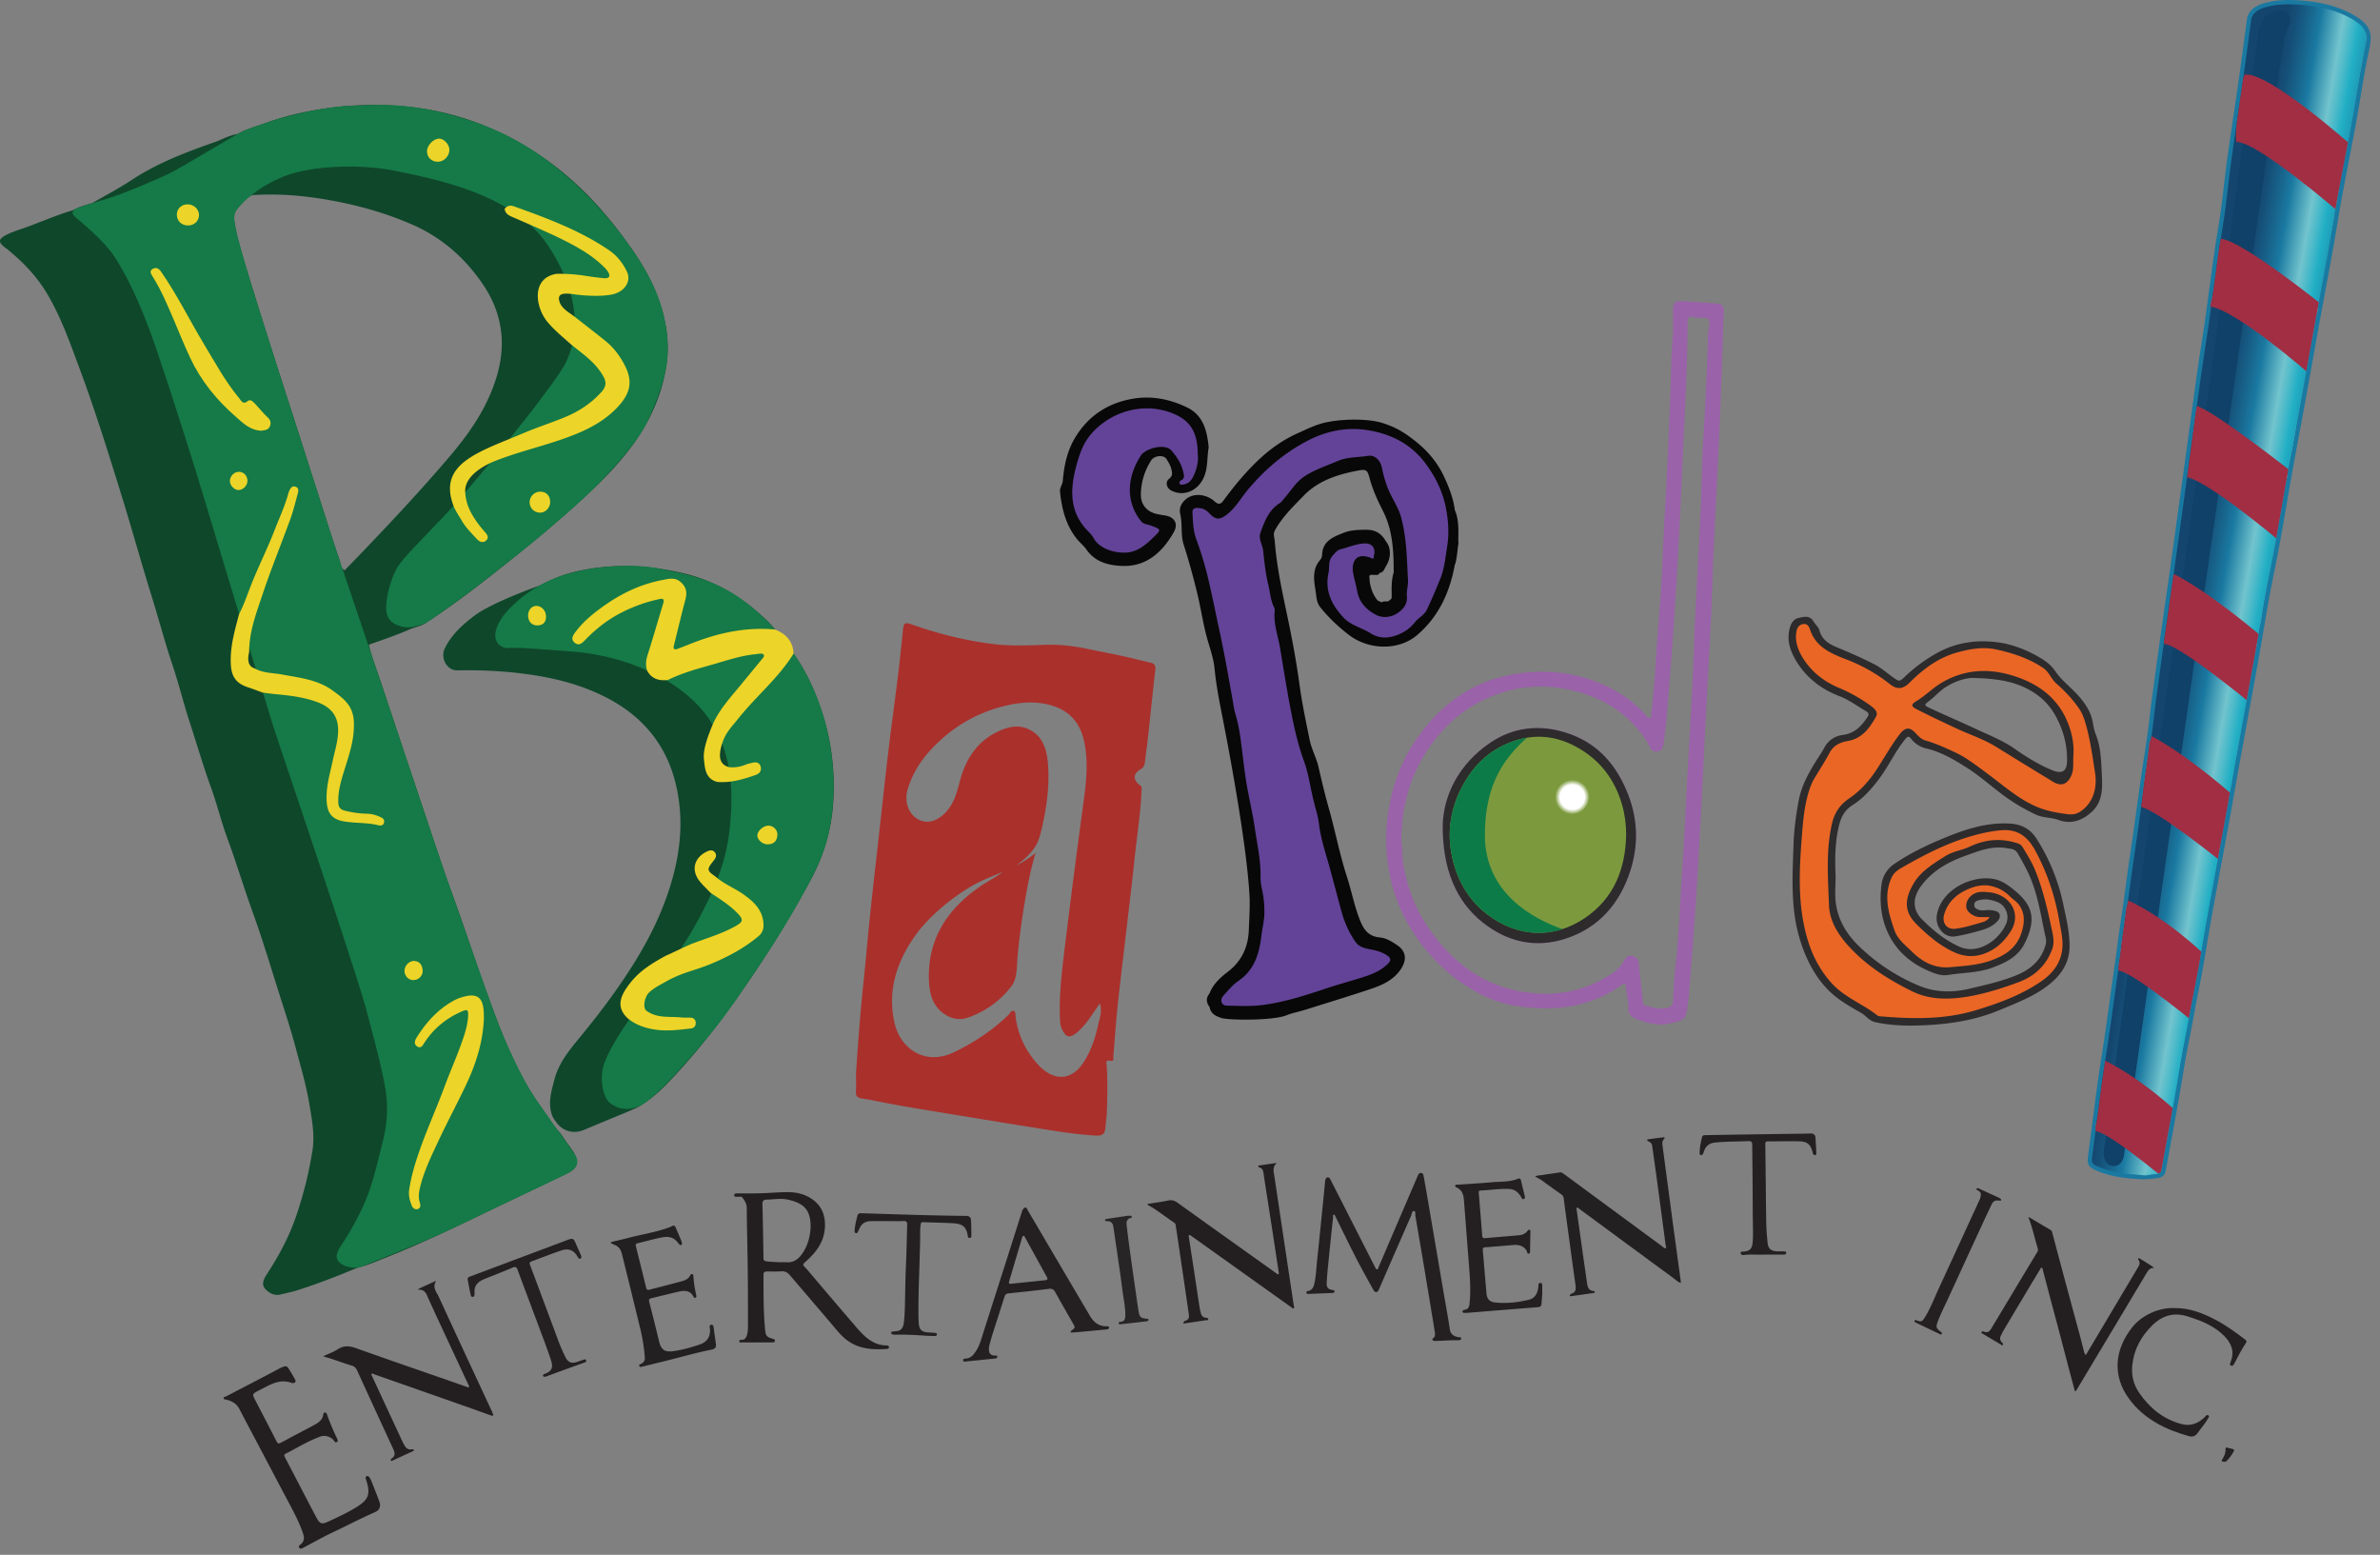 <?xml version="1.0" encoding="UTF-8"?>
<svg width="382.78" height="250" version="1.1" viewBox="0 0 382.78 250" xmlns="http://www.w3.org/2000/svg" xmlns:cc="http://creativecommons.org/ns#" xmlns:dc="http://purl.org/dc/elements/1.1/" xmlns:rdf="http://www.w3.org/1999/02/22-rdf-syntax-ns#" xmlns:xlink="http://www.w3.org/1999/xlink">
 <rect x="0" y="0" width="382.78" height="250" fill="#808080" stroke="none"/>
 <defs>
  <style>.cls-1{fill:none;}.cls-2{isolation:isolate;}.cls-3{fill:#242021;}.cls-10,.cls-11,.cls-12,.cls-13,.cls-18,.cls-19,.cls-25,.cls-26,.cls-28,.cls-29,.cls-3,.cls-4,.cls-5,.cls-6,.cls-7,.cls-8,.cls-9{fill-rule:evenodd;}.cls-4{fill:#231f20;}.cls-5{fill:#232021;}.cls-6{fill:#282526;}.cls-7{fill:#242122;}.cls-8{fill:#1a79a1;}.cls-9{fill:#23b8cb;}.cls-10{fill:#b29aa8;}.cls-11{fill:#14456e;}.cls-12{fill:#b85972;}.cls-13,.cls-17{fill:#a12e43;}.cls-14{clip-path:url(#clip-path);}.cls-15{fill:url(#linear-gradient);}.cls-16{fill:#0f4169;}.cls-17{mix-blend-mode:color;}.cls-18,.cls-21{fill:#2d2b2c;}.cls-19{fill:#ea6625;}.cls-20{fill:#9a62a9;}.cls-22{fill:#7c9a3d;}.cls-23{clip-path:url(#clip-path-2);}.cls-24{fill:#080808;}.cls-25{fill:#634398;}.cls-26{fill:#aa302c;}.cls-27{fill:#0f472b;}.cls-28{fill:#157a47;}.cls-29{fill:#edd428;}</style>
  <clipPath id="clip-path">
   <path class="cls-1" d="m4001.3 7.5c8.389 0 17.4 0.489 28.378 1.537 31.862 3.046 58.139 10.71 80.322 23.437 23.553 13.5 30.838 23.168 24.775 50.563-6.039 27.337-10.667 55.361-15.141 82.463-2.555 15.493-5.2 31.514-8.066 47.182-3.859 21.049-8.026 42.428-12.053 63.1-3.918 20.061-7.959 40.807-11.721 61.262-3.412 18.545-6.6 37.419-9.678 55.68-2.58 15.251-5.244 31.028-8.018 46.491-4.415 24.586-9.05 49.559-13.539 73.716q-5.15 27.713-10.234 55.445-5.777 31.776-11.428 63.583-5.669 31.738-11.408 63.462-5.062 27.785-10.273 55.541c-4.421 23.747-9 48.3-13.339 72.494-3.551 19.753-7.014 39.847-10.367 59.278-3.9 22.645-7.944 46.059-12.133 69.034-2.635 14.5-5.615 29.216-8.492 43.453-2.818 13.918-5.732 28.309-8.34 42.545-3.439 18.787-6.7 37.911-9.839 56.4-2.63 15.419-5.337 31.358-8.141 47-6 33.488-12.214 67.522-18.225 100.44q-6.048 33.127-12.065 66.263-5.118 28.312-10.155 56.642c-4.327 24.226-8.8 49.273-13.3 73.892q-6.434 35.325-13 70.619c-5.535 29.911-11.26 60.837-16.752 91.295-2.84 15.77-5.542 31.814-8.141 47.333-4.592 27.313-9.334 55.556-15.023 83.05-3.009 14.493-5.7 29.242-8.3 43.508-2.54 13.918-5.162 28.31-8.067 42.365-4.525 21.906-8.223 44.292-11.8 65.938-2.041 12.321-4.152 25.061-6.377 37.54-4.341 24.3-8.881 49-13.274 72.893q-4.767 25.913-9.488 51.847c-0.769 4.266-2.292 5.731-6.795 6.553a173.37 173.37 0 0 1-24.7 2.276c-23.3-0.819-50.593-3.085-76.722-13.512-13.765-5.49-14.461-6.721-12.389-21.9 2.541-18.729 4.986-37.776 7.352-56.2 4.905-38.2 9.978-77.687 16.18-116.28 5.066-31.444 9.467-63.469 13.721-94.442 2.994-21.76 6.085-44.262 9.379-66.335 1.537-10.32 2.885-20.842 4.188-31.018 1.531-11.975 3.112-24.356 5.009-36.37 3.741-23.739 6.985-47.905 10.132-71.274 2.754-20.471 5.594-41.638 8.758-62.367 3.572-23.443 6.83-47.308 9.979-70.39 1.97-14.411 4-29.314 6.09-43.95 1.854-12.955 3.867-26.126 5.822-38.869 3.844-25.036 7.811-50.928 10.7-76.589 2.225-19.761 5-39.818 7.682-59.216 1.215-8.8 2.438-17.593 3.607-26.4 4.76-35.86 10.01-72.292 15.09-107.52q4.084-28.4 8.127-56.818c4.877-34.554 9.715-69.7 14.4-103.68l2.1-15.229q4.305-31.266 8.58-62.54 6.041-44.138 12.133-88.268 2.358-16.962 4.648-33.932c4.231-31.127 8.609-63.315 13.634-94.809 5.189-32.431 9.649-65.472 13.969-97.43 4.941-36.615 10.059-74.481 16.275-111.5 4.092-24.329 7.015-49.17 9.84-73.2 1.771-15.093 3.609-30.7 5.711-45.971 3.412-24.747 7.146-49.894 10.756-74.214 2.766-18.657 5.631-37.951 8.33-56.953 5.478-38.571 10.756-78.124 15.281-112.16 1.654-12.426 14.344-18.574 24.7-21.543 12.291-3.527 25.74-5.242 41.132-5.242"/>
  </clipPath>
  <linearGradient id="linear-gradient" x1="3667.5" x2="4083.9" y1="994.6" y2="1066.2" gradientUnits="userSpaceOnUse">
   <stop stop-color="#14456e" offset=".379"/>
   <stop stop-color="#154e77" offset=".418"/>
   <stop stop-color="#18678f" offset=".481"/>
   <stop stop-color="#1a79a1" offset=".52"/>
   <stop stop-color="#72c4cd" offset=".615"/>
   <stop stop-color="#50bbca" offset=".646"/>
   <stop stop-color="#21afc5" offset=".684"/>
   <stop stop-color="#1a79a1" offset=".791"/>
  </linearGradient>
  <clipPath id="clip-path-2">
   <path class="cls-1" d="m2835.7 1406.6c-10.888-37.489-31.021-68.419-63.279-90.907-42.207-29.425-87.784-36.911-136.06-16.777-33.908 14.145-59.167 38.247-77.265 70.11-21.993 38.69-29.681 80.255-21.7 123.33 7.886 42.52 28.372 80.111 63.486 106.48 51.689 38.825 113.85 43.313 169.54 5.8 51.186-34.484 71.246-86.128 72.417-146.23-0.2-17.64-2.191-34.746-7.139-51.802z"/>
  </clipPath>
  <radialGradient id="radialGradient1651" cx="2666.8" cy="1393.6" r="26.82" gradientTransform="matrix(1.127 0 0 1.127 -256.76 -177.43)" gradientUnits="userSpaceOnUse">
   <stop stop-color="#fff" offset="0"/>
   <stop stop-color="#fff" offset=".71"/>
   <stop stop-color="#fff" stop-opacity="0" offset="1"/>
  </radialGradient>
 </defs>
 <title>BardelLogo</title>
 <g class="cls-2" transform="matrix(.092 0 0 .092 -0 -0)" stroke-width="10.827">
  <g id="Bardel" stroke-width="10.827">
   <g stroke-width="10.827">
    <g id="Entertainment_Inc.">
     <path class="cls-3" d="m2540.5 2342.3c-9.926 0.453-19.849 0.953-29.779 1.327-2.286 0.085-5.134 0.409-6.345-1.915s1.815-2.967 2.809-4.468c2.358-3.563 1.419-7.568 0.813-11.3q-8.88-54.492-18.019-108.94-7.665-45.806-15.6-91.566c-0.54-3.1 0.89-8.477-2.43-8.856-3.743-0.427-3.732 5.145-5.05 8.146q-28.037 63.905-55.858 127.9c-1.056 2.416-2.249 5.577-5.332 5.627-2.69 0.043-4.214-2.768-5.386-4.9-10.15-18.423-20.493-36.754-30.1-55.46-12.094-23.547-23.546-47.426-35.3-71.148-0.748-1.509-1.231-4-3.15-3.712-2.336 0.352-1.186 2.882-1.352 4.465-2.9 27.716-5.818 55.428-8.589 83.157-1.046 10.464-1.981 20.952-2.488 31.452-0.392 8.038 2.172 10.933 9.892 12.477 1.775 0.356 3.868 0.354 3.816 2.631-0.052 2.255-2.233 2.454-3.963 2.529q-20.738 0.91-41.484 1.69c-1.587 0.061-3.266-0.079-3.717-2.052-0.5-2.162 1.091-2.685 2.694-2.98 8.074-1.484 10.113-7.939 11.484-14.517 2.795-13.384 3.228-27.076 4.668-40.634 3.809-35.855 7.363-71.737 11-107.61 0.9-8.923 1.729-17.852 2.6-26.775a23.831 23.831 0 0 1 0.62-4.633c0.629-2.027 1.395-4.275 3.965-4.531 2.262-0.227 3.64 1.506 4.531 3.19 4.093 7.743 8.018 15.575 11.992 23.383q32.861 64.564 65.719 129.13c0.441 0.869 0.994 1.681 1.4 2.562 0.6 1.3 1.375 2.648 2.863 2.6 1.706-0.056 1.693-1.868 2.212-3.076q12.524-29.271 25.061-58.535 21.671-50.48 43.352-100.96c1.268-2.959 2.352-6.254 6.223-5.912 4.063 0.359 4.3 4.251 4.832 7.152 2.783 15.142 5.341 30.328 7.943 45.506q5.43 31.688 10.812 63.382 7.456 43.792 14.9 87.586c3.938 23.049 8.248 46.041 11.715 69.16 1.406 9.368 7.011 12.622 15.069 14.2 1.828 0.356 5.21-0.712 4.892 2.559-0.282 2.916-3.479 2.618-5.732 2.759-2.725 0.171-5.466 0.04-8.2 0.04 0-0.043-1e-3 -0.087 0-0.132z"/>
     <path class="cls-4" d="m505.1 2513.9c14.972-7.916 30.016-15.7 44.886-23.8 7.287-3.97 14-8.706 15.162-18.021 0.228-1.828 1.279-3.473 3.394-3.368 1.768 0.085 2.441 1.637 3 3.181a414.28 414.28 0 0 0 17.873 42.525c0.916 1.863 1.963 4.327-0.368 5.814-2.809 1.793-4.137-0.764-5.53-2.619-4.895-6.524-15.136-9.837-22.833-7.1-19.184 6.807-36.659 17.159-54.513 26.691-11.183 5.971-11.44 3.337-4.5 16.581 16.537 31.542 32.865 63.194 49.466 94.7 8.8 16.7 10.188 16.812 27.505 8.674 15.338-7.211 30.657-14.395 45.053-23.416 18.789-11.773 25.178-20.785 16.615-46.51a25.174 25.174 0 0 1-1.024-3.343 3.286 3.286 0 0 1 1.812-3.92c1.753-0.825 2.948 0.11 4.034 1.384 2.844 3.335 4.244 7.417 5.809 11.386 4.212 10.683 8.509 21.342 12.378 32.149 2.82 7.879 0.042 14.464-7.052 17.593-25.141 11.079-49.476 23.84-74.307 35.563-17.62 8.32-34.537 17.983-51.8 26.99-2.21 1.152-4.519 3.023-6.776 0.261-2.516-3.075 0.386-4.644 2.2-6.119 8.076-6.572 5.919-14.5 3.038-22.415-8.687-23.881-21.425-45.8-33.2-68.189q-26.629-50.638-53.372-101.22c-7.81-14.812-15.719-29.571-23.359-44.47-4.96-9.672-13.19-14.4-23.331-16.666-1.643-0.367-4.087-0.252-4.383-2.257-0.393-2.672 2.573-2.508 4.118-3.315 27.789-14.539 55.7-28.845 83.392-43.557 5.5-2.923 10.836-6.055 16.677-8.328 3.916-1.524 6.9-1.006 9.07 2.533 3.97 6.474 8.006 12.922 11.587 19.611 2.2 4.115-0.012 6.74-4.771 6.291a6.927 6.927 0 0 1-1.719-0.334c-16.87-6.259-31.576 0.172-46.092 7.812-3.966 2.086-8 4.058-12 6.083-10.4 5.746-10.562 5.833-4.981 16.492q18.646 35.621 36.962 71.408c2.461 4.819 3.637 4.988 8.5 2.361 4.448-2.405 9.08-4.449 13.38-7.118z"/>
     <path class="cls-4" d="m2068.7 2313.3c0.307-3.357 2.046-4.669 3.793-5.169 5.936-1.7 6.516-5.942 5.783-10.989q-4.062-28.063-8.144-56.125-6.378-43.377-12.834-86.748c-0.658-4.432-1.534-8.833-2.051-13.28-0.293-2.492-1.837-3.729-3.671-4.918-14.863-9.633-28.417-21.218-44.136-29.572-0.647-0.345-1.431-0.7-1.068-2.377 11.739-1.9 23.845-3.4 35.724-5.954 6.568-1.414 11.325 0.236 16.554 3.982q86.2 61.8 172.64 123.27c1.063 0.759 1.977 2.3 3.486 1.438 1.468-0.839 0.766-2.422 0.572-3.705q-4.853-32.059-9.747-64.114-5.332-34.654-10.752-69.294c-2-12.9-4.031-25.8-5.907-38.725-0.705-4.882-1.775-9.232-7.438-10.611a3.08 3.08 0 0 1-1.852-2.038c-0.218-1.222 1.055-1.348 2.009-1.485 9.6-1.378 19.2-2.752 30.466-4.363-8.049 6.969-5.619 14.508-4.489 21.967 5.151 34.086 10.185 68.188 15.3 102.28q9.42 62.711 18.906 125.41c0.22 1.46 1.458 3.259-0.188 4.266-1.534 0.94-2.819-0.646-4.07-1.54q-30.681-21.9-61.38-43.786-56.861-40.542-113.72-81.088c-1.086-0.774-2.176-2.3-3.513-1.354-1.437 1.014-0.731 2.861-0.5 4.367 2.632 17.143 5.31 34.282 7.921 51.43 3.465 22.736 6.851 45.483 10.352 68.214a115.17 115.17 0 0 0 2.614 12.573c1.207 4.461 3.817 7.583 8.956 7.866 1.669 0.092 4.041 0.508 3.853 2.71-0.164 1.93-2.432 1.332-3.887 1.549z"/>
     <path class="cls-5" d="m2938.2 2242.2c-5.174-1.492-8.485-5.239-12.287-8.031q-82.45-60.523-164.75-121.24c-1.3-0.957-2.437-3.229-4.393-1.885-1.408 0.965-0.527 2.917-0.322 4.395q5.06 36.477 10.216 72.942c2.628 18.517 5.364 37.015 8.019 55.526 0.932 6.5 3.287 11.657 10.81 12.37 1.183 0.111 2.563 0.426 2.537 1.849-0.026 1.447-1.479 1.62-2.627 1.784q-19.1 2.717-38.207 5.357c-1.019 0.139-2.6 0.586-2.906-0.963-0.136-0.687 0.775-1.616 1.289-2.382a1.783 1.783 0 0 1 0.943-0.664c8.841-2.4 8.659-8.771 7.62-16.094-4.518-31.836-8.787-63.706-13.128-95.567-2.5-18.35-5.059-36.7-7.352-55.072-0.435-3.481-1.947-5.519-4.713-7.451-10.864-7.588-21.672-15.264-32.271-23.215-3.9-2.93-8.314-4.856-12.944-7.508 3.877-2.416 7.891-1.957 11.555-2.584 10.37-1.772 20.834-3 31.228-4.637 3.119-0.493 5.176 0.992 7.4 2.633q63.063 46.45 126.15 92.866 23.539 17.331 47.068 34.677c1.342 0.983 2.736 2.961 4.5 2.1 2.146-1.052 0.51-3.141 0.3-4.727q-7.276-54.772-14.65-109.53c-2.9-21.431-5.961-42.838-8.944-64.257a9.235 9.235 0 0 0-6.119-7.862c-1.232-0.487-2.887-0.936-2.526-2.664 0.271-1.3 1.855-1.254 2.927-1.4q12.171-1.632 24.364-3.1c1.074-0.131 2.454-0.655 3.014 0.819 0.417 1.093-0.613 1.743-1.266 2.411-2.726 2.786-3.007 6.17-2.524 9.789q8.717 65.487 17.434 130.98c4.828 35.922 9.787 71.828 14.668 107.74a16.8 16.8 0 0 1-0.115 2.592z"/>
     <path class="cls-4" d="m3545.8 2126.6c13.913 8.239 26.581 15.76 39.278 23.233 1.732 1.021 2.085 2.659 2.544 4.376q10.213 38.4 20.489 76.779 13.442 49.932 26.994 99.834c2.682 9.965 5.169 19.982 7.775 29.967 0.628 2.4 0.863 5 3.557 7.372 4.653-7.8 9.2-15.4 13.727-23.013q38.811-65.287 77.664-130.55c2.5-4.182 3.858-8.062 0.731-12.411-0.573-0.8-1.056-1.687-0.445-2.681 0.559-0.905 1.43-0.6 2.049-0.225 8.586 5.2 17.148 10.445 25.913 16.576-8.333-0.263-11.278 5.445-14.626 11.045q-59.959 100.26-120.07 200.43c-0.969 1.615-1.623 3.484-4.068 4.267-4.119-15.466-8.19-30.634-12.2-45.818-5.017-19.026-9.939-38.078-14.971-57.1-5.776-21.846-11.65-43.67-17.439-65.513-3.941-14.87-7.814-29.761-11.715-44.643-0.283-1.088-0.145-2.648-1.592-2.759-1.9-0.148-2.385 1.665-3.173 2.981-7.515 12.521-15.069 25.022-22.562 37.56q-20.682 34.6-41.281 69.234c-1.686 2.84-2.989 5.905-4.5 8.851-2.365 4.619-1.424 8.6 2.174 12.178 1.059 1.055 2.586 2.5 1.23 3.977-1.456 1.587-2.745-0.269-4-1.019-10.051-5.973-20.125-11.9-30.123-17.961-1.289-0.781-4.019-1.041-2.961-3.474 0.7-1.61 2.855-1.319 4.221-0.74 6.67 2.828 9.963-0.845 13.068-6.028q39.809-66.416 79.811-132.71a7.651 7.651 0 0 0 1.105-6.632c-5.468-17.837-9.323-36.162-16.606-55.376z"/>
     <path class="cls-4" d="m564.92 2370.4c8.717-4.091 18-7.311 26.016-12.481 11.361-7.322 21.633-5.219 33.41-1.006 54.62 19.551 109.51 38.334 164.31 57.4q13.516 4.7 27 9.508c1.246 0.44 2.6 1.7 3.76 0.546 1.391-1.382-0.015-2.967-0.6-4.234-12.705-27.361-25.526-54.669-38.24-82.029-11.482-24.7-23.079-49.356-34.149-74.243-3-6.736-7.111-10.387-14.964-9.684q0.086-0.8 0.17-1.608l30.739-14.114c-7.1 12.081 0.908 19.8 4.64 27.931 30.863 67.189 62.176 134.17 93.344 201.22a4.787 4.787 0 0 1 0.555 1.658c0.091 1.615 2.671 3.037 0.758 4.656-1.272 1.078-3.025 0.037-4.441-0.464-9.362-3.311-18.672-6.77-28.039-10.066q-57.579-20.276-115.18-40.481-30.031-10.551-60.072-21.069c-1.36-0.475-2.935-2.13-4.23-0.592-1.144 1.357 0.3 2.958 0.916 4.281q26.747 57.741 53.6 115.43c0.327 0.7 0.833 1.321 1.181 2.019 3.092 6.2 6.644 11.654 15 10.045 1.13-0.218 2.639-0.078 2.939 1.266 0.314 1.405-1.109 1.813-2.179 2.3q-17.248 7.929-34.495 15.859c-0.969 0.445-2.118 1.606-3.13 0.369-1.094-1.337-0.312-2.772 0.842-3.535 8.632-5.694 5.114-12.312 1.892-19.283q-30.983-67.03-61.675-134.19c-2.052-4.488-4.5-7.59-9.612-9.11-11.946-3.552-23.669-7.856-35.5-11.8-4.611-1.525-9.316-2.673-14.561-4.502z"/>
     <path class="cls-5" d="m1067.9 2170.9c9.768-2.351 19.572-4.561 29.3-7.082 23.754-6.159 48.113-9.939 71.345-18.138a24.86 24.86 0 0 0 2.716-1.071c8.026-3.962 8-3.96 11.6 4.6 2.563 6.1 5.23 12.153 7.772 18.261a22.846 22.846 0 0 1 1.485 5c0.218 1.323 0.056 2.851-1.472 3.492-1.572 0.66-2.492-0.409-3.4-1.519-1.471-1.8-2.976-3.585-4.56-5.291-9.614-10.356-21.382-7.469-32.845-4.957-11.609 2.542-23.041 5.892-34.632 8.529-3.566 0.809-4.451 2.07-3.571 5.557q9.085 35.981 17.874 72.039c0.837 3.438 2.461 4.6 5.8 3.732 19.052-4.954 38.161-9.7 57.131-14.943 5.556-1.537 11.083-3.923 13.971-9.761 0.663-1.34 1.673-2.868 3.571-2.494 1.936 0.381 2.071 2.083 2.175 3.671a202.23 202.23 0 0 0 4.935 32.955c0.391 1.668 0.708 3.7-1.277 4.678-1.443 0.71-2.61-0.129-3.293-1.533-5.35-11.011-14.95-11.578-24.968-9.394-16.184 3.526-32.2 7.818-48.328 11.617-4.33 1.021-5.386 2.533-4.127 7.277 6.1 22.981 11.7 46.093 17.348 69.187 3.2 13.091 9.55 17.934 22.537 16.378 16.721-2 32.8-6.515 48.709-12.023 13.788-4.775 18.2-14.634 17.424-26.944-0.164-2.628-1.921-6.887 2.229-7.318 4.132-0.427 4 3.975 4.438 6.955 1.3 8.869 2.5 17.755 3.712 26.638 0.754 5.515-1.1 8.494-7.121 9.706-29.811 6.013-59.016 14.561-88.559 21.711-10.987 2.658-21.945 5.434-32.933 8.091-1.846 0.445-4.239 1.233-5.213-1.048-1.119-2.626 1.509-3.113 3.176-3.908 4.795-2.293 6.761-5.967 6.383-11.323a308.77 308.77 0 0 0-8.229-51.3q-8.707-35.779-17.48-71.542-7.107-28.945-14.315-57.867c-1.831-7.322-5.4-13.264-13.113-15.86a42.658 42.658 0 0 1-6.159-3.217c-0.018-0.511-0.027-1.025-0.036-1.541z"/>
     <path class="cls-3" d="m2696.3 2259.6c-0.5 6.406-0.977 12.817-1.494 19.223-0.317 3.945-2.331 5.5-6.443 5.816-41.326 3.188-82.636 6.585-123.95 9.911-1.164 0.093-2.34 0.05-3.514 0.067-1.817 0.027-3.865-0.033-4.082-2.289-0.213-2.224 1.842-2.9 3.555-3.119 6.035-0.785 8.017-4.838 8.583-10.162 2.075-19.479 1.311-38.949-0.2-58.413q-4.768-61.49-9.523-122.98c-0.7-9.152-2.883-17.327-12.012-21.868-1.415-0.7-3.8-1.692-3.295-3.6 0.616-2.333 3.386-1.53 5.093-1.659 19.426-1.484 38.905-2.392 58.3-4.218 15.621-1.471 31.671-0.064 46.691-6.292 2.631-1.092 4.307 0.139 4.987 3.139 2.063 9.122 4.356 18.193 6.554 27.289 0.483 2 0.69 4.2-1.541 5.074-2.688 1.049-3.49-1.254-4.652-3.161-4.814-7.909-10.649-13.857-21.025-14.356-16.859-0.811-33.443 2.083-50.184 2.683-3.852 0.138-3.072 3.286-2.871 5.777q2.057 25.343 4.137 50.684c0.595 7.375 1.184 14.75 1.69 22.131 0.245 3.568 1.628 5.019 5.544 4.659 19.6-1.8 39.234-3.233 58.837-5.044 5.713-0.527 11-2.545 14.708-7.406 0.926-1.215 1.955-2.735 3.8-2.038 1.873 0.71 1.434 2.479 1.4 4.034-0.206 10.922-0.369 21.844-0.561 32.767-0.034 1.921 0.355 4.316-2.189 4.8-2.852 0.543-2.678-2.146-3.314-3.855-2.758-7.41-12.078-12.181-22.326-11.349-16.689 1.356-33.365 2.878-50.068 4.052-3.688 0.26-5.119 1-4.749 5.094 2.285 25.209 4.175 50.455 6.5 75.663 0.9 9.795 5.512 14.78 15.637 15.8 19.743 1.975 39.311-0.135 58.525-4.9 10.774-2.672 14.9-11.061 16.379-21.191a28.366 28.366 0 0 0 0.12-3.509c0.052-2.345 0.8-4.6 3.344-4.714 2.755-0.125 3.321 2.317 3.366 4.565 0.086 4.294 0.024 8.589 0.024 12.886 0.07 0 0.146 0 0.222 0.01z"/>
     <path class="cls-3" d="m3800.9 2286.2c26.761-0.461 49.556 8.734 71.737 20.207 18.79 9.717 35.654 22.289 52.488 34.93 2.314 1.736 2.852 3.293 1.157 5.834-7.687 11.516-14.084 23.765-20.394 36.066-1 1.948-2.49 4.678-5.244 3.678-3.425-1.245-2.015-4.189-1.1-6.486 7.109-17.95 1.646-32.706-11.365-45.644-14.437-14.356-32.036-23.246-51.049-29.748-7.551-2.583-14.978-5.528-22.918-6.835-19.952-3.286-36.668 3.74-50.648 17.174-20.111 19.332-33.115 42.664-35.984 70.867-1.778 17.483 2.134 33.681 12.189 48.229 18.322 26.508 41.924 45.826 73.6 54.317 16.232 4.352 29.428-0.88 40.941-12.108 0.84-0.815 1.506-1.815 2.391-2.568 1.3-1.1 2.79-1.477 4.215-0.194 1.328 1.2 0.689 2.532-0.023 3.714-1.909 3.165-3.719 6.415-5.894 9.4-4.357 5.982-9.041 11.733-13.393 17.722-3.652 5.028-8.548 7-14.322 5.415-41.473-11.413-79.078-29.849-105.21-65.271-29.752-40.324-25.484-86.109 5.335-125.04 16.617-21.007 46.369-34.829 73.495-33.657z"/>
     <path class="cls-3" d="m1552.2 2134.2c-10.341 0-20.689-0.219-31.023 0.063-9.888 0.27-16.148 5.8-19.588 14.836-0.344 0.905-0.894 1.738-1.249 2.642-0.738 1.882-1.563 3.9-4 3.464-2.54-0.457-2.448-2.738-2.312-4.694 0.612-8.794 2.684-17.311 4.9-25.808 1.011-3.875 3.666-4.414 7.136-4.3q50.259 1.63 100.53 3.095c16.768 0.479 33.542 0.791 50.314 1.12q16.1 0.315 32.2 0.44c4.853 0.037 8.055 2.271 8.332 7.086 0.515 8.949 0.539 17.927 0.7 26.895 0.04 2.232-0.251 4.592-3.2 4.62-2.543 0.027-2.848-2.006-3.164-4.086-2.178-14.357-8.624-20.562-24.032-21.509-17.9-1.1-35.852-1.321-53.778-2.006-3.274-0.126-4.126 1.214-4.552 4.405-1.144 8.567-0.71 17.164-0.849 25.717-0.713 44.076-3.337 88.109-2.969 132.2 0.04 4.873 0.247 9.751 0.561 14.614 0.691 10.7 5.437 15.168 16.423 15.729q5.833 0.3 11.659 0.8c1.755 0.152 3.829 0.449 3.712 2.79-0.107 2.181-2.056 2.725-3.872 2.69-5.653-0.1-11.313-0.187-16.95-0.583-17.3-1.218-34.607-2.138-51.963-1.724a15.705 15.705 0 0 1-4.056-0.363c-1.534-0.376-3.19-1.107-3.182-2.957 0.011-2.141 1.852-2.074 3.428-2.232 2.713-0.27 5.442-0.492 8.12-0.988 6.4-1.187 9.959-6.428 10.913-16.752 0.77-8.339 1.274-16.718 1.509-25.088 0.646-23.008 0.646-46.041 1.73-69.025 1.166-24.745 1.556-49.5 2.268-74.249 0.148-5.179-1.046-7.35-6.777-7.015-8.946 0.522-17.946 0.137-26.922 0.137v0.036z"/>
     <path class="cls-3" d="m829.57 2258.7c0 1.064-0.038 1.847 7e-3 2.627 0.133 2.31-0.28 4.6-2.758 5.2-2.977 0.726-3.655-2.128-4.062-3.975q-2.884-13.118-5.176-26.358c-0.473-2.7 1.456-4.155 3.907-5.072q52.528-19.664 105.03-39.4c21.7-8.144 43.429-16.2 65.087-24.448 9.559-3.64 11.191-3.059 15.029 6.146 2.767 6.638 5.808 13.159 8.629 19.774 0.911 2.136 2.11 4.92-0.379 6.347-2.8 1.607-4.11-1.393-5.212-3.258-6.785-11.491-15.567-15.186-29.022-10.6-17.322 5.9-34.347 12.679-51.546 18.952-3.4 1.24-3.788 2.823-2.538 6.152q24.03 63.971 47.8 128.04a300.41 300.41 0 0 0 14.217 33.259c4.709 9.1 10.531 11.5 20.261 8.236 3.507-1.176 6.943-2.586 10.491-3.62 1.889-0.551 4.675-1.93 5.423 1.1 0.673 2.721-2.175 3.234-4.16 3.952-12.45 4.5-24.912 8.961-37.352 13.486-8.78 3.2-17.525 6.489-26.3 9.7a22.315 22.315 0 0 1-4.43 1.269c-1.4 0.2-2.808-0.225-3.189-1.872-0.325-1.4 0.634-2.125 1.766-2.647 0.177-0.082 0.348-0.181 0.531-0.246 17.4-6.062 14.5-15.751 10.114-28.66-7.832-23.034-16.65-45.731-25.149-68.533-10.534-28.266-21.26-56.456-31.659-84.769-1.8-4.911-3.582-6.266-8.825-4.023-16.312 6.976-32.882 13.346-49.338 19.983-10.592 4.276-18.05 10.884-17.197 23.253z"/>
     <path class="cls-3" d="m3083.4 2192.7c-10.042 0.582-22.345-0.886-34.607 0.7-2.584 0.336-5.662-0.223-5.769-3.44-0.1-3.059 2.94-2.355 4.967-2.515 10.867-0.85 14.736-4.464 15.87-15.544 1.1-10.692 0.659-21.421 0.479-32.157-0.4-24.2-0.306-48.406-0.5-72.609-0.177-22.041-0.514-44.083-0.672-66.126-0.034-4.739-1.357-6.931-6.817-6.676-19.653 0.922-39.364 0.5-58.972 2.651-10.159 1.115-16.033 7.013-18.969 16.418a14.61 14.61 0 0 1-1.65 3.69c-0.75 1.13-1.832 2.175-3.4 1.761s-2.015-1.772-2.032-3.2c-0.108-9.624 1.92-18.952 4.08-28.247 0.792-3.417 3.57-3.44 6.479-3.478 16.965-0.219 33.93-0.611 50.895-0.871q47.974-0.732 95.943-1.385c12.094-0.174 24.2-0.147 36.279-0.628 5.75-0.229 8.4 2.309 8.765 7.62 0.612 8.739 1.041 17.492 1.5 26.24 0.088 1.758 0.145 3.807-2.3 3.978-2.031 0.141-3.044-1.46-3.815-3.107a5.43 5.43 0 0 1-0.26-1.131c-3.09-13.867-8.93-19.5-23.211-19.889-18.524-0.5-37.076 0.076-55.615 0.106-3.566 0-4.067 1.974-4.025 4.918 0.3 20.289 0.5 40.579 0.735 60.87 0.3 25.754 0.412 51.511 0.98 77.26 0.248 11.281 1.129 22.572 2.257 33.8 1.089 10.824 5.932 14.925 16.944 15.334 3.7 0.137 7.419 0 11.125 0.069 1.905 0.038 4.455-0.216 4.48 2.478 0.028 2.832-2.48 3.092-4.716 3.1-10.745 0.019-21.485 0.01-34.448 0.01z"/>
     <path class="cls-3" d="m3462.8 2087.7c0.3-2.6-1.36-5.2-4.679-6.871-1.346-0.681-3.427-1.248-2.617-3.175 0.8-1.908 2.643-0.945 4.04-0.308q17.541 8 35.056 16.068a11.848 11.848 0 0 1 3.291 2.376 2.179 2.179 0 0 1 0.352 2.059 2.557 2.557 0 0 1-2.022 0.526c-9.182-0.845-11.375 0.165-15.287 8.295-6.158 12.8-12.15 25.692-18.106 38.595q-28.74 62.272-57.342 124.6c-6.216 13.633-13.186 26.938-18.357 41.036-2.95 8.039-2.108 10.582 4.706 16.056 1.42 1.139 4.039 2.144 2.579 4.455-1.218 1.93-3.263 0.281-4.717-0.411q-20.058-9.523-40.032-19.232c-1.525-0.739-3.707-1.625-2.486-3.794 0.961-1.709 2.8-0.523 4.225 0 7.066 2.563 8.955 1.922 13.217-4.939 10.312-16.606 17.154-34.9 25.33-52.533 23.818-51.375 47.313-102.9 71.028-154.32a22.924 22.924 0 0 0 1.821-8.486z"/>
     <path class="cls-6" d="m1972.2 2125a39.585 39.585 0 0 1 4.07-0.229 2.123 2.123 0 0 1 2.346 2.067 1.868 1.868 0 0 1-1.809 1.917c-6.489 1.266-7.829 6.151-7.266 11.5 1.471 13.93 3.256 27.83 5.165 41.709 3.557 25.849 7.276 51.673 10.959 77.5 1.567 10.989 3.064 21.991 4.867 32.944 1.533 9.306 3.9 11.276 13.3 12.348 1.434 0.164 3.648-0.325 3.85 1.658 0.219 2.184-2.05 2.793-3.683 2.985-14.893 1.752-29.8 3.379-44.708 4.991-1.469 0.158-3.472 0.552-3.593-1.742-0.107-2.051 1.683-2.38 3.293-2.485 6.637-0.431 8.147-4.651 8.258-10.437 0.294-15.319-3.209-30.2-5.09-45.253-2.774-22.2-6.163-44.324-9.344-66.474-2.1-14.632-4.29-29.25-6.453-43.872-0.987-6.657-4.255-9.66-10.688-9.852-1.524-0.045-3.677 0.417-3.9-1.512-0.207-1.823 1.955-2.227 3.433-2.457 12.308-1.914 24.628-3.745 36.943-5.6 0.017 0.1 0.032 0.197 0.05 0.294z"/>
     <path class="cls-7" d="m3893.5 2552.4c-0.4 0.4-0.791 0.794-1.187 1.191-1.2 1.252-2.742 1.337-4.325 1.209-4.405-0.358-4.9-1.372-2.528-5.249 3.077-5.04 5.445-10.352 5.157-16.391-0.153-3.215 1.125-3.761 3.829-2.909a45.451 45.451 0 0 0 4.482 1.273c7.826 1.605 8.133 2.272 3.794 8.908a74.069 74.069 0 0 1-9.222 11.968z"/>
     <path class="cls-4" d="m1548.7 2351.4c-11.348-0.2-21.231-4.235-30.323-10.847-7.969-5.8-14.6-12.953-20.934-20.334q-43.074-50.137-85.781-100.59c-9.324-11.058-10.894-7.424 1.011-18.5 16.347-15.215 28.131-32.766 29.418-55.923 1.256-22.587-6.731-40.516-26.607-52.109-11.322-6.606-23.962-9.436-36.981-9.5-11.676-0.064-23.366 0.685-35.036 1.336-17.747 0.992-35.5 0.876-53.262 0.855-2.685 0-6.506-0.569-6.641 2.929-0.152 3.956 3.84 2.677 6.359 2.948 2.649 0.283 6.03-1.209 7.8 1.166 4.03 5.392 7.66 10.814 7.728 18.326 0.332 36.666 1.313 73.324 1.755 109.99 0.368 30.644 0.415 61.295 0.355 91.941-0.014 6.971 0.344 14.057-1.994 20.874-1.5 4.387-3.613 7.78-8.918 7.713-1.945-0.026-4.473-0.015-4.222 2.717 0.267 2.893 2.935 1.8 4.71 1.811 8.785 0.052 17.572 0.023 26.358 0.023v-0.062c8.787 0 17.574-0.017 26.36 0.011 2.27 0.01 4.658-0.119 4.869-2.913 0.185-2.446-2.073-2.887-4-3.435-10.319-2.928-12.068-5.148-13.141-15.7-3.24-31.892-2.7-63.894-2.905-95.879-0.028-4.442 1.89-6 5.838-6.028 8.394-0.067 16.825 0.382 25.17-0.276 6.615-0.521 11.087 1.959 15.157 6.738 26.167 30.728 52.582 61.246 78.581 92.115 7.313 8.682 14.609 17.173 24.1 23.549 20.253 13.6 42.986 14.822 66.259 13.285 1.953-0.129 4.439-0.854 4.327-3.087-0.151-3.051-3.115-3.105-5.41-3.144zm-173.07-145.31c-4.664-0.245-9.354-0.041-14.032-0.041-7.407-0.675-14.828-0.526-22.187-1.644-3.163-0.481-4.674-1.868-4.728-5.368-0.482-31.4-1.007-62.8-1.818-94.2-0.149-5.82 1.788-8.032 7.574-8.181 12.25-0.313 24.531-2.718 36.726-0.034 21.665 4.768 34.324 12.652 38.492 31.54a72.99 72.99 0 0 1 0.636 25.649c-1.97 14.474-6.6 27.969-15.719 39.742-6.4 8.267-14.188 13.102-24.944 12.537z"/>
     <path class="cls-3" d="m1933.8 2318c-13.488 0.03-22.148-7.6-28.49-18.341q-54.514-92.328-108.81-184.78c-1.039-1.763-1.37-4.569-4.107-4.325-2.53 0.227-3.736 2.639-5.006 4.566a13.275 13.275 0 0 0-1.161 3.294q-12.818 40.355-25.638 80.71-20.426 64.006-40.94 127.98c-3.686 11.489-6.491 23.391-13.1 33.665-4.191 6.511-8.934 12.95-17.752 13.616-2.435 0.184-5.329 0.106-5.022 3.246 0.289 2.965 3.209 2.059 5.263 1.852q25.012-2.508 50.021-5.056c2.306-0.232 4.665-0.953 4.437-3.575-0.2-2.314-2.523-1.568-4.273-1.622-7.133-0.212-10.549-3.816-10.447-11.093a33.336 33.336 0 0 1 1.062-8.09q2.716-10.153 5.9-20.182c6.711-21.152 13.571-42.257 20.235-63.427 1.217-3.866 3.267-5.56 7.441-5.985 23.263-2.378 46.522-4.83 69.713-7.812 5.788-0.743 8.877 0.683 11.647 5.705 10.154 18.414 20.692 36.616 31.093 54.894 4 7.027 4.008 7.019-2.535 12.092-0.9 0.7-2.129 1.341-1.463 2.767 0.489 1.051 1.609 0.881 2.565 0.8 2.916-0.231 5.831-0.485 8.746-0.728 0 0.036 0.01 0.07 0.01 0.106q25.331-2.351 50.663-4.7c2.227-0.2 4.832-0.609 4.884-3.159 0.06-3.208-3.013-2.426-4.933-2.422zm-106.14-80.56q-30.191 3.123-60.38 6.272c-3.455 0.422-3.965-1.456-3.136-4.249q11.275-38.014 22.557-76.025c0.46-1.549 1.051-3.154 2.8-3.373 1.806-0.226 1.862 1.662 2.475 2.773q19.031 34.447 38.032 68.912c1.575 2.853 1.993 5.242-2.348 5.69z"/>
    </g>
    <g id="L_-_Step_Shading">
     <path class="cls-8" d="m3747.2 2061.1c-28.225-0.98-54.508-4.071-79.512-14.05-17.233-6.875-19.547-11.465-17.043-29.875 7.818-57.554 14.341-115.32 23.559-172.65 8.6-53.446 15.1-107.17 23.085-160.69 3.339-22.386 5.683-45.1 9.2-67.449 7.008-44.441 12.111-89.139 18.885-133.61 5.8-38.016 10.63-76.184 16.063-114.27 5.483-38.423 12.152-76.692 16.5-115.24 3.22-28.674 7.5-57.184 11.3-85.763 7.285-54.859 15.5-109.6 23.226-164.4q8.377-59.424 16.5-118.89 10.389-75.4 20.719-150.82c5.975-42.988 11.467-86.045 18.3-128.89 11.121-69.517 18.59-139.55 30.25-208.99 6.627-39.4 10.067-79.335 15.523-118.95 6.025-43.778 12.871-87.447 19.086-131.2 5.3-37.337 10.31-74.719 15.273-112.1 1.749-13.129 12.527-22.729 30.054-27.757 23.877-6.849 48.25-6.26 72.293-3.961 29.082 2.778 57.619 9.643 83.342 24.393 25.382 14.551 35.354 27.115 28.369 58.687-9.451 42.741-15.251 86.277-23.158 129.38-7.6 41.517-16.136 82.862-23.773 124.38-6.25 33.979-11.58 68.126-17.686 102.13-7.739 43.094-15.925 86.1-23.773 129.18-7.708 42.332-15.134 84.717-22.836 127.05-7.782 42.684-15.946 85.3-23.611 128.01-7.681 42.747-14.718 85.606-22.5 128.33-5.227 28.741-11.583 57.276-16.838 86.005-6.3 34.4-11.8 68.95-17.975 103.38-9.959 55.6-20.229 111.13-30.289 166.71-7.871 43.508-15.522 87.048-23.451 130.54-9.841 53.988-20.025 107.9-29.754 161.9-7.85 43.508-14.247 87.3-23.211 130.57-5.913 28.547-10.461 57.32-16.354 85.866-7.066 34.21-11.994 68.862-18.143 103.28-7.432 41.609-15.229 83.158-22.763 124.76-1.341 7.394-5.36 11.238-12.827 12.592a182.82 182.82 0 0 1-26.03 2.404zm-34.367-48.907c5.607 0.574 7.54 7.765 13.588 7.538 1.7 2.175 3.383 4.359 5.082 6.538-0.652 6.377-1.137 12.783-2.007 19.134-0.454 3.317 0.938 5.419 3.749 6 9.525 1.991 19.124 5.326 28.655-0.066 11.693 2.394 15.882-4.455 17.565-14.31 0.908-5.246 0.725-10.561 1.772-15.9 5.315-27.246 12.615-54.212 12.775-82.26 3.982-0.981 3.56-4.276 4.086-7.3 5.1-28.952 10.4-57.861 15.463-86.821 3.551-20.313 6.832-40.681 10.235-61.023 8.161-39.269 16.173-78.556 21.385-118.36 11.92-52.164 19.521-105.14 29.184-157.72 1.59-6.274 3.706-12.465 4.657-18.835 3.617-24.072 7.812-48.013 12.732-71.866 1.917-9.368 4.576-19.24 1.926-29.151 9.861-17.5 8.178-37.7 13.023-56.407 4.693-18.069 7.322-36.687 10.522-55.127 2.811-16.166 5.155-32.423 7.71-48.644 0.892-2.54 2.145-5.015 2.6-7.629 3.572-20.727 7.674-41.4 10.9-62.137 2.592-16.587 9.336-32.635 7.65-49.866 2.32-8.848 5.738-17.583 6.743-26.581 3.536-31.515 11.231-62.28 16.011-93.557 2.352-15.437 7.043-30.5 7.57-46.242 0.615-0.955 1.582-1.848 1.773-2.884 5.643-30.359 12.144-60.61 16.194-91.182 1.143-8.629 8.654-17.886 1.231-27.137 4.531-0.857 4.537-4.979 5.285-8.072 4.672-19.552 8.639-39.375 11.641-59.117 5.162-33.917 12.718-67.416 16.957-101.46 6.106-31.145 13.186-62.144 17.725-93.517 1.354-9.4 8.816-19.38 1.582-29.495 5.051-1.084 5.338-5.919 5.469-9.155 0.4-10.488 3.793-20.317 5.454-30.5 3.317-20.3 6.21-40.682 10.184-60.849 3.888-19.753 10.162-39.057 10.581-59.425 0.76-1.753 1.9-3.434 2.233-5.268q7.358-41.557 14.546-83.146c1.823-10.429 6.391-20.529 3.74-31.488 2.277-1.55 4.115-3.362 4.615-6.292 4.7-27.521 9.377-55.046 14.217-82.544 4.24-24.1 9.087-48.106 12.834-72.28 1.721-11.114 7.871-23.178 0.572-33.674-15.338-22.032-38.723-30.762-64.084-35.148-3.743-0.649-6.311 0.5-7.227 5.188-2.623 13.374-4.151 27.016-6.078 40.381-2.76 19.164-7.986 38.082-8.235 57.669-0.073 6.406-1.823 12.822-3.075 19.188-3.515 17.91-7.182 35.8-10.785 53.7-2.189-1.466-4.451-2.846-6.582-4.409-15.536-11.4-29.314-25.283-47.26-33.254-0.365-1.231-0.748-2.458-1.119-3.689 4.479-18.491 6.574-37.379 9.422-56.145 2.664-17.546 2.248-35.533 12.256-51.761 4.336-7.029 2.344-15.419-6.494-21.556-9.467-6.582-16.752 0.542-25.032 0.913-13.4 0.6-19.05 10.792-22.227 20.228-9.379 27.917-15.271 56.756-14.959 86.5-7.5-0.485-10.512 2.436-11.025 10.516-0.84 13.313-3.426 26.522-5.307 39.769-2.791 19.643-3.873 39.508-8.039 58.992-1.041 4.858-2.255 11.321 6.244 11.848-0.01 21.111-5.147 41.63-7.893 62.375-4.7 35.538-10.829 70.886-13.428 106.7-7.328-1.157-11.289 1.3-12.49 9.295-4.89 32.471-6.1 65.545-14.635 97.371-2.686 10.023 0.622 13.417 9.188 15.123q-11.827 86.478-23.641 172.95c-11.437-6.9-12.108 3.053-12.936 9.31-4.408 33.5-7.658 67.167-12.463 100.61-1.207 8.376 0.932 12.768 7.543 16.327 1.061 24.691-6.406 48.4-8.443 72.812-2.65 31.9-8.617 63.514-13.148 95.245-5.785-2.244-11.568-5.718-12.944 4.92q-6.69 51.275-14.116 102.46c-1.223 8.423 0.608 14.152 9.2 16.667-2.07 33.119-7.842 65.791-12.1 98.638-2.68 20.639-6.142 41.176-9.263 61.764-12.665-4.917-13.925-4.825-15.272 8.932-3.242 33.155-9.868 65.874-12.2 99.151-0.622 8.913 1.442 14.774 9.671 18.193-1.4 36.351-7.842 72.142-12.762 108.05-2.392 17.494-1.646 36.065-10.643 52.374-5.579-0.8-12.477-7.691-13.839 5.425-2.79 26.756-7.915 53.278-10.22 80.057-1.216 14.027-10.229 31.541 10.5 40.436-5.866 41.022-11.378 82.111-17.82 123.05-1.707 10.814 1.676 22.553-5.383 32.456-12.059-7.388-12.107-7.4-14.847 6.71-1.376 7.065-2.6 14.159-3.808 21.262-3.566 21.067-3.294 42.645-8.836 63.465-5.615 21.123-5.441 21.171 11.508 32.958 0.287 12.926-7.476 24.776-5.037 38.006 1.706 9.316 6.436 17.26 15.991 17.948 8.493 0.622 14.319-5.315 16.618-14.367 1.548-6.059 4.706-11.693 7.148-17.525z"/>
     <path class="cls-9" d="m4033.7 195.11c3.611-17.9 7.278-35.788 10.793-53.7 1.252-6.366 3-12.781 3.075-19.187 0.249-19.587 5.476-38.505 8.235-57.669 1.927-13.366 3.455-27.007 6.078-40.381 0.916-4.692 3.483-5.837 7.227-5.187 25.361 4.386 48.746 13.116 64.084 35.148 7.3 10.5 1.148 22.56-0.572 33.674-3.747 24.175-8.594 48.181-12.834 72.28-4.84 27.5-9.518 55.023-14.217 82.544-0.5 2.93-2.338 4.743-4.615 6.287-12.336-6.242-21.2-17.034-32.47-24.669-11.532-7.816-19.708-20.068-33.319-25.122-0.49-1.342-0.973-2.68-1.465-4.018z"/>
     <path class="cls-9" d="m4080.5 368.83c-0.419 20.368-6.693 39.671-10.581 59.425-3.974 20.167-6.866 40.55-10.184 60.849-1.661 10.188-5.059 20.017-5.454 30.5-0.131 3.236-0.418 8.072-5.477 9.152-20.821-14.694-41.57-29.476-60.725-46.352 0.074-8.434-2.424-18.025 0.748-25.072 7.533-16.806 5.922-34.941 9.656-52.2a584 584 0 0 0 10.156-62.636c0.877-8.364 4.494-15.587 7.906-22.978 4.517 1.311 8.031 4.184 11.611 7.094q26.093 21.208 52.344 42.218z"/>
     <path class="cls-9" d="m4029.5 651.78c-4.239 34.048-11.795 67.547-16.957 101.46-3 19.742-6.969 39.565-11.641 59.117-0.748 3.093-0.754 7.215-5.3 8.068-18.574-14.8-38.549-27.8-56.235-43.746-2.739-22.008 7.276-42.34 8.857-64.033 0.9-12.567 4.833-25.728 5.118-39.02a22.815 22.815 0 0 1 1.662-7.786c7.974-19.852 4.2-42.083 12.594-61.822 4.706 3.17 9.626 6.066 14.064 9.562 16.034 12.62 31.905 25.446 47.838 38.196z"/>
     <path class="cls-9" d="m3976.4 941.63c-0.527 15.745-5.219 30.805-7.57 46.242-4.779 31.277-12.475 62.042-16.011 93.557-1 9-4.423 17.733-6.736 26.573-18.288-12.567-36.54-25.156-52.823-40.341-0.117-4.213 0.278-8.514-0.417-12.625-2.549-15.049 7.423-28.474 6.471-42.5-1.384-20.453 6.274-39.067 9.146-58.458 2.717-18.392 3.287-37.75 10.447-55.511 4.76 3.745 9.906 6.933 14.768 10.539 14.378 10.669 27.183 23.42 42.725 32.524z"/>
     <path class="cls-9" d="m3924.9 1227.6c-2.555 16.221-4.9 32.478-7.71 48.644-3.2 18.439-5.828 37.057-10.522 55.127-4.846 18.7-3.162 38.9-13.023 56.4q-24.524-19.712-49.055-39.429c1-30.564 8.273-60.223 12.454-90.311 3.36-24.189 9.123-47.988 11.253-72.335 4.5 1.281 8.192 3.829 11.838 6.751 14.813 11.849 29.828 23.456 44.765 35.153z"/>
     <path class="cls-10" d="m4080.5 368.83q-26.194-21.085-52.342-42.212c-3.58-2.91-7.095-5.783-11.626-7.094q-1.66-3.087-3.325-6.18c4.363-13.746 9.248-27.393 7.33-42.241a8.7 8.7 0 0 1 0.425-4.528c10.212-21.34 3.925-46.162 14.276-67.443 13.6 5.053 21.779 17.306 33.311 25.122 11.268 7.636 20.134 18.428 32.47 24.669 2.65 10.964-1.917 21.064-3.74 31.493q-7.269 41.578-14.546 83.146c-0.33 1.837-1.473 3.515-2.233 5.268z"/>
     <path class="cls-9" d="m3874.3 1507.7c-9.663 52.579-17.264 105.55-29.19 157.72-7.665-6.227-14.877-13.123-23.1-18.493-8.066-5.275-13.633-14.087-23.559-16.657-0.338-0.687-0.652-1.383-0.923-2.1 0.563-24.787 7.19-48.738 10.38-73.179 3.156-24.2 11.174-47.739 11-72.489-0.052-5.652 2.05-9.591 7.269-11.824 17.052 11.033 32.45 24.212 48.123 37.027z"/>
     <path class="cls-10" d="m4029.5 651.78c-15.934-12.75-31.8-25.578-47.838-38.2-4.438-3.5-9.358-6.392-14.064-9.562-1.1-1.955-2.182-3.924-3.266-5.887 3.572-2.317 3.039-6.029 2.861-9.378-0.937-18.172 5.337-35.531 8.581-52.839 3.36-17.967 4.246-36.088 7.438-53.945 1.617 0.147 3.244 0.3 4.861 0.447 19.154 16.869 39.9 31.65 60.725 46.345 7.242 10.118-0.221 20.1-1.574 29.5-4.538 31.375-11.617 62.374-17.724 93.519z"/>
     <path class="cls-9" d="m3823.8 1783.7c-3.4 20.343-6.685 40.71-10.235 61.023-5.066 28.96-10.361 57.869-15.463 86.821-0.526 3.023-0.1 6.319-4.092 7.293-14.44-11.07-29.09-21.876-42.092-34.7-3.354-27.127 7.285-52.725 8.836-79.434 0.791-13.747 5.251-27.342 5.6-41.634 0.263-11.063 8.252-21.079 7.7-32.874-0.013-0.479 2.586-1.094 3.961-1.64 16.191 10.509 30.587 23.339 45.785 35.145z"/>
     <path class="cls-11" d="m3892.3 422.15c2.62-35.81 8.75-71.157 13.449-106.7 2.746-20.745 7.887-41.264 7.893-62.375 3.968 1.149 8.244 1.695 11.832 3.561 12.4 6.425 24.564 13.311 36.82 20.025 0.381 1.3 0.767 2.592 1.148 3.892-2.533 1.1-2.664 3.368-2.986 5.71-5.426 40.451-10.557 80.95-16.562 121.32-2.08 14.017-5.683 27.774-4.239 42.106-0.908 0.077-1.8 0.157-2.693 0.234-13.728-11.115-29.046-19.678-44.662-27.769z"/>
     <path class="cls-11" d="m3850.7 716.89q11.829-86.479 23.647-172.95c16.541 3.682 29.162 15.331 44.3 21.832 0.93 1.45 1.875 2.9 2.811 4.349-5.49 5.4-2.166 12.38-3.168 18.567-5.522 33.865-10.332 67.847-15.992 101.69-2.994 17.93-2.173 36.538-9.283 53.758-14.702-8.153-29.624-15.972-42.315-27.243z"/>
     <path class="cls-10" d="m3976.4 941.63c-15.542-9.1-28.348-21.854-42.727-32.525-4.861-3.606-10.008-6.794-14.768-10.539q-2.515-2.35-5.037-4.708c6.164-4.7 7.147-11.4 6.979-18.457-0.169-7.336 1.646-14.36 2.672-21.525 3.725-25.98 11.69-51.371 11.106-77.955q2.361 0.379 4.724 0.765c17.686 15.936 37.661 28.942 56.235 43.738 7.439 9.255-0.073 18.512-1.216 27.141-4.05 30.571-10.552 60.823-16.194 91.182-0.192 1.034-1.158 1.927-1.774 2.883z"/>
     <path class="cls-11" d="m3811.2 1011.2c4.553-31.746 10.52-63.36 13.17-95.259 2.037-24.41 9.5-48.12 8.443-72.812 4.816-0.2 8.508 2.625 12.592 4.506 11.611 5.374 21.123 14.453 33.225 18.959 0.109 0.842 0.2 1.688 0.307 2.533-5.184 7.607-5.19 16.642-6.471 25.186-4.629 30.985-9.283 61.968-12.937 93.077-2.059 17.4-8.346 34.4-5.586 52.319-0.851 0.059-1.678 0.121-2.518 0.183a13.764 13.764 0 0 0-6.467-6.23 200.36 200.36 0 0 1-33.758-22.462z"/>
     <path class="cls-10" d="m3924.9 1227.6c-14.937-11.7-29.952-23.3-44.765-35.157-3.646-2.922-7.335-5.469-11.854-6.754-0.38-1.417-0.769-2.83-1.148-4.25 1.89-0.447 4.555-0.992 4.488-2.962-0.586-15.848 10.535-29.692 7.665-45.95-0.579-3.291-0.622-7.358 0.806-10.209 8.8-17.575 5.322-36.9 8.486-55.248 1.543 0.183 3.1 0.366 4.656 0.549 16.283 15.185 34.535 27.774 52.823 40.341 1.679 17.238-5.066 33.287-7.657 49.874-3.229 20.735-7.33 41.41-10.9 62.137-0.455 2.614-1.709 5.085-2.6 7.629z"/>
     <path class="cls-12" d="m3963.4 280.55c-0.381-1.3-0.768-2.6-1.148-3.892q8.818-59.608 17.629-119.21c17.945 7.971 31.724 21.853 47.26 33.254 2.131 1.563 4.393 2.943 6.582 4.4 0.484 1.338 0.967 2.676 1.457 4.019-10.344 21.281-4.057 46.1-14.269 67.443a8.7 8.7 0 0 0-0.425 4.528c1.918 14.848-2.967 28.5-7.322 42.241-17.722-9.19-31.648-24.166-49.764-32.787z"/>
     <path class="cls-13" d="m3979.9 157.46q-8.807 59.6-17.629 119.21c-12.257-6.714-24.419-13.6-36.82-20.025-3.588-1.867-7.864-2.412-11.832-3.561-8.5-0.527-7.285-6.99-6.244-11.848 4.166-19.484 5.248-39.349 8.039-58.992 1.881-13.247 4.467-26.456 5.307-39.769 0.514-8.079 3.529-11 11.035-10.516 4.166 3.8 9.978 3.835 14.84 5.46 11.67 3.906 20.223 13.464 32.186 16.356 0.37 1.233 0.753 2.459 1.118 3.689z"/>
     <path class="cls-13" d="m3878.7 866.59c-12.1-4.5-21.613-13.582-33.225-18.955-4.084-1.882-7.775-4.7-12.592-4.506-6.611-3.559-8.75-7.951-7.543-16.327 4.8-33.444 8.055-67.108 12.463-100.61 0.827-6.256 1.5-16.209 12.929-9.306 12.694 11.279 27.616 19.1 42.317 27.243 0.41 1.223 0.82 2.45 1.217 3.676-0.652 7.592-0.718 15.291-2.044 22.755-5.686 31.85-10.051 63.875-13.522 96.031z"/>
     <path class="cls-10" d="m3874.3 1507.7c-15.674-12.816-31.071-25.994-48.124-37.028q-1.7-3.108-3.412-6.226c2.555-1.651 3.018-4.191 3.084-6.992 0.322-14.017 4.723-28.085 5.381-41.172 1.185-23.325 10.909-45.25 8.765-68.653 1.522 0.264 3.036 0.527 4.567 0.791q24.522 19.712 49.055 39.418c2.65 9.922-0.01 19.794-1.926 29.162-4.921 23.853-9.115 47.794-12.732 71.866-0.952 6.369-3.068 12.56-4.658 18.834z"/>
     <path class="cls-13" d="m3918.7 565.78c-15.148-6.508-27.769-18.157-44.31-21.839-8.565-1.71-11.874-5.1-9.187-15.127 8.535-31.826 9.745-64.9 14.635-97.371 1.2-8 5.162-10.451 12.484-9.295 15.6 8.09 30.918 16.652 44.646 27.774-3 21.906-6.078 43.8-8.955 65.729-2.213 16.882-3.976 33.836-9.313 50.129z"/>
     <path class="cls-11" d="m3772 1295.6c3.121-20.587 6.583-41.125 9.263-61.764 4.26-32.847 10.031-65.519 12.1-98.638 14.388 4.6 25.245 15.649 39.047 21.317 0.453 1.3 0.915 2.6 1.375 3.9-3.018 23.886-5.08 47.944-9.283 71.619-5.351 30.127-8.348 60.53-12.922 90.738-14.416-7.273-27.243-16.875-39.58-27.172z"/>
     <path class="cls-13" d="m3717.3 1708.2c-20.729-8.889-11.715-26.4-10.5-40.43 2.3-26.778 7.43-53.3 10.22-80.057 1.361-13.116 8.26-6.227 13.839-5.425q19.361 11.641 38.729 23.3c0.877 1.454 1.756 2.9 2.629 4.346-1.09 6.771-2.059 13.577-3.317 20.331-4.29 23.26-7.438 46.685-10.652 70.114-1.223 8.962 1.434 19.259-6.384 26.778-12.775-4.026-21.24-15.926-34.564-18.957z"/>
     <path class="cls-13" d="m3772 1295.6c12.337 10.3 25.164 19.9 39.581 27.173 0.4 1.289 0.775 2.589 1.164 3.881-0.967 1.563-2.469 3.024-2.818 4.719-7.564 37.087-10.74 74.835-16.905 112.14-3.97-0.34-6.751-2.915-9.944-4.938-9.387-5.956-17.769-13.7-28.875-16.7-8.229-3.419-10.293-9.28-9.671-18.193 2.328-33.277 8.954-66 12.2-99.151 1.341-13.755 2.603-13.847 15.268-8.93z"/>
     <path class="cls-13" d="m3832.4 1156.5c-13.8-5.671-24.659-16.722-39.047-21.32-8.587-2.515-10.418-8.244-9.2-16.667q7.479-51.166 14.116-102.46c1.376-10.639 7.159-7.165 12.938-4.917a199.06 199.06 0 0 0 33.743 22.473 13.764 13.764 0 0 1 6.467 6.23c-4.234 30.882-8.207 61.8-12.843 92.624-1.218 8.112-0.457 16.979-6.174 24.033z"/>
     <path class="cls-10" d="m3751.9 1904.2c13 12.824 27.652 23.63 42.092 34.7-0.154 28.055-7.454 55.021-12.77 82.267-1.047 5.334-0.863 10.649-1.772 15.9-1.684 9.855-5.872 16.7-17.572 14.31-7.563-11.473-19.153-18.058-30.391-25.068-1.7-2.179-3.383-4.363-5.082-6.538 10.646-16.884 6.693-36.849 10.7-55.163 4.372-19.978 11.013-40.382 8.911-61.58 1.966 0.39 3.93 0.784 5.884 1.172z"/>
     <path class="cls-11" d="m3754.2 1421.9c11.106 3 19.488 10.74 28.875 16.7 3.193 2.024 5.975 4.6 9.951 4.938 0.293 1.234 0.57 2.468 0.863 3.7-4.73 18.553-6.8 37.555-9.568 56.445q-7.471 50.96-14.8 101.94-19.362-11.641-38.729-23.3c9-16.309 8.251-34.88 10.643-52.374 4.923-35.906 11.366-71.697 12.765-108.05z"/>
     <path class="cls-10" d="m3823.8 1783.7c-15.2-11.807-29.594-24.637-45.788-35.15q-0.583-1.23-1.143-2.459c4.76-9.168 5.141-19.711 6.728-29.342 4.739-28.894 8.194-57.989 14.923-86.547 9.926 2.563 15.492 11.374 23.559 16.649 8.223 5.37 15.435 12.267 23.1 18.493-5.206 39.801-13.218 79.088-21.379 118.36z"/>
     <path class="cls-13" d="m3678.1 1988.1c-16.949-11.776-17.123-11.824-11.508-32.947 5.542-20.82 5.269-42.4 8.836-63.465 1.207-7.1 2.432-14.2 3.808-21.262 2.739-14.105 2.788-14.1 14.847-6.71 3.324 2.43 6.583 4.937 9.981 7.255 7.914 5.407 17.064 9.2 22.769 17.494 1.054 23.046-5.857 45.178-8 67.885-1.627 17.242-5.469 34.275-8.334 51.412q-16.2-9.837-32.399-19.662z"/>
     <path class="cls-11" d="m3978.8 153.77c-11.963-2.892-20.516-12.45-32.186-16.356-4.861-1.625-10.674-1.662-14.84-5.46-0.322-29.749 5.57-58.587 14.949-86.5 3.178-9.435 8.83-19.629 22.227-20.228 8.28-0.372 15.565-7.5 25.032-0.913 8.838 6.137 10.83 14.527 6.494 21.556-10.008 16.228-9.592 34.215-12.256 51.761-2.846 18.76-4.941 37.649-9.42 56.14z"/>
     <path class="cls-11" d="m3726.8 1888.5c-5.705-8.3-14.856-12.087-22.769-17.494-3.4-2.318-6.656-4.825-9.981-7.255 7.059-9.9 3.676-21.642 5.383-32.456 6.442-40.937 11.954-82.026 17.82-123.06 13.324 3.03 21.789 14.931 34.57 18.955 0.162 0.922 0.324 1.838 0.478 2.76-6.774 52.714-17.324 104.88-22.435 157.83-1.023 0.24-2.041 0.475-3.066 0.717z"/>
     <path class="cls-12" d="m3726.8 1888.5c1.025-0.244 2.043-0.479 3.061-0.706 5.109 5.353 12.812 7.962 16.143 15.2 2.088 21.21-4.553 41.614-8.925 61.592-4.011 18.314-0.059 38.279-10.7 55.163-6.048 0.227-7.981-6.964-13.588-7.538q-1.153-2.206-2.322-4.41c2.865-17.137 6.707-34.17 8.334-51.412 2.139-22.709 9.051-44.841 7.997-67.889z"/>
     <path class="cls-11" d="m3710.5 2007.8q1.167 2.206 2.322 4.41c-2.439 5.832-5.6 11.466-7.146 17.525-2.3 9.052-8.125 14.989-16.618 14.367-9.556-0.688-14.285-8.632-15.991-17.948-2.439-13.229 5.324-25.08 5.037-38.006q16.198 9.818 32.396 19.652z"/>
     <path class="cls-9" d="m3731.5 2026.3c11.237 7.011 22.827 13.6 30.391 25.068-9.524 5.392-19.123 2.057-28.648 0.066-2.811-0.581-4.2-2.683-3.749-6 0.869-6.35 1.354-12.757 2.006-19.134z"/>
     <path class="cls-8" d="m3963.4 280.55c18.113 8.621 32.039 23.6 49.764 32.792q1.658 3.087 3.317 6.18c-3.4 7.391-7.015 14.613-7.892 22.978a584 584 0 0 1-10.156 62.636c-3.734 17.256-2.123 35.392-9.656 52.2-3.172 7.047-0.674 16.638-0.748 25.072-1.617-0.143-3.244-0.293-4.861-0.439-4.994-3.99-9.868-8.16-15.037-11.937-9.408-6.9-19-13.578-28.518-20.346-1.443-14.332 2.159-28.089 4.239-42.106 6-40.367 11.136-80.865 16.562-121.32 0.325-2.346 0.455-4.613 2.986-5.714z"/>
     <path class="cls-8" d="m3894.2 747.81q-0.617-1.845-1.231-3.68c7.11-17.212 6.289-35.82 9.283-53.75 5.66-33.844 10.471-67.826 15.992-101.69 1-6.187-2.322-13.168 3.161-18.567 15.821 6.988 26.9 21.217 42.839 28.012 1.084 1.962 2.166 3.932 3.266 5.887-8.4 19.739-4.62 41.97-12.594 61.822a22.815 22.815 0 0 0-1.662 7.786c-0.285 13.293-4.218 26.453-5.118 39.02-1.581 21.693-11.6 42.025-8.857 64.033-1.575-0.249-3.149-0.5-4.724-0.754-12.445-10.826-25.129-21.291-40.355-28.118z"/>
     <path class="cls-8" d="m3893.2 1067.7c-1.553-0.183-3.113-0.366-4.656-0.541-9.57-11.612-25-15.844-34.6-27.412-2.76-17.915 3.527-34.915 5.586-52.319 3.654-31.109 8.309-62.092 12.938-93.077 1.281-8.544 1.287-17.579 6.471-25.193a281.74 281.74 0 0 1 34.873 24.739q2.527 2.356 5.037 4.708c-7.16 17.761-7.73 37.12-10.447 55.511-2.871 19.391-10.529 38.005-9.146 58.458 0.952 14.027-9.019 27.452-6.471 42.5 0.693 4.112 0.297 8.412 0.415 12.626z"/>
     <path class="cls-8" d="m3812.8 1326.7c-0.389-1.292-0.769-2.592-1.164-3.881 4.574-30.208 7.57-60.61 12.922-90.738 4.2-23.674 6.266-47.732 9.269-71.619 2.343 0.092 4.151 1.281 6.21 2.328 9.934 5.015 16.267 15.152 27.125 18.707 0.38 1.42 0.768 2.833 1.148 4.25-2.114 24.351-7.877 48.15-11.237 72.339-4.181 30.088-11.458 59.747-12.454 90.311-1.531-0.253-3.045-0.517-4.567-0.78-7.703-8.782-16.293-16.396-27.252-20.917z"/>
     <path class="cls-8" d="m3769.6 1605.6q7.392-50.958 14.8-101.94c2.767-18.891 4.838-37.893 9.563-56.445 10.87 3.628 17.2 14.907 28.881 17.176q1.705 3.125 3.412 6.226c-5.22 2.233-7.321 6.172-7.269 11.824 0.176 24.75-7.842 48.285-11 72.489-3.189 24.44-9.816 48.392-10.38 73.186-8.405-6.132-14.987-14.8-25.376-18.171-0.875-1.45-1.754-2.892-2.631-4.346z"/>
     <path class="cls-12" d="m3772.2 1610c10.389 3.372 16.971 12.039 25.376 18.171 0.271 0.711 0.585 1.406 0.923 2.094-6.728 28.565-10.184 57.66-14.923 86.555-1.587 9.631-1.968 20.174-6.728 29.342q-12.256-8.083-24.518-16.178c-0.153-0.922-0.316-1.838-0.478-2.76 7.813-7.52 5.155-17.816 6.378-26.778 3.214-23.43 6.362-46.854 10.652-70.114 1.259-6.755 2.228-13.561 3.318-20.332z"/>
     <path class="cls-12" d="m3964.3 598.13c-15.939-6.794-27.018-21.024-42.839-28.012-0.929-1.45-1.874-2.9-2.8-4.349 5.344-16.286 7.108-33.239 9.32-50.122 2.877-21.928 5.959-43.823 8.955-65.728 0.892-0.077 1.785-0.158 2.693-0.234 9.518 6.769 19.109 13.446 28.518 20.346 5.169 3.778 10.043 7.947 15.037 11.938-3.192 17.857-4.078 35.978-7.438 53.945-3.244 17.308-9.519 34.667-8.581 52.839 0.174 3.345 0.708 7.06-2.865 9.377z"/>
     <path class="cls-8" d="m3752.3 1730q12.256 8.083 24.518 16.178 0.56 1.228 1.143 2.459c-1.369 0.553-3.968 1.167-3.955 1.647 0.551 11.795-7.438 21.811-7.7 32.874-0.351 14.292-4.811 27.887-5.6 41.634-1.551 26.709-12.189 52.307-8.836 79.434-1.954-0.388-3.918-0.783-5.879-1.178-3.317-7.246-11.02-9.855-16.129-15.208 5.114-52.96 15.663-105.13 22.438-157.84z"/>
     <path class="cls-12" d="m3913.8 893.86a281.74 281.74 0 0 0-34.873-24.739c-0.108-0.838-0.2-1.684-0.307-2.525 3.471-32.16 7.834-64.184 13.523-96.036 1.326-7.464 1.392-15.163 2.044-22.755 15.24 6.831 27.924 17.3 40.369 28.122 0.585 26.581-7.381 51.971-11.106 77.951-1.026 7.164-2.841 14.189-2.672 21.525 0.169 7.054-0.814 13.753-6.978 18.457z"/>
     <path class="cls-12" d="m3867.1 1181.5c-10.858-3.555-17.191-13.691-27.125-18.707-2.059-1.047-3.867-2.236-6.21-2.328-0.445-1.3-0.907-2.606-1.36-3.9 5.717-7.05 4.956-15.917 6.179-24.029 4.636-30.82 8.608-61.742 12.843-92.624 0.84-0.062 1.667-0.124 2.518-0.183 9.605 11.568 25.031 15.8 34.6 27.412-3.164 18.34 0.314 37.665-8.486 55.24-1.428 2.851-1.385 6.919-0.806 10.209 2.87 16.257-8.251 30.1-7.665 45.95 0.067 1.968-2.598 2.513-4.488 2.96z"/>
     <path class="cls-12" d="m3822.8 1464.4c-11.676-2.269-18.011-13.548-28.881-17.176-0.287-1.233-0.564-2.467-0.858-3.7 6.158-37.3 9.334-75.052 16.9-112.14 0.35-1.695 1.851-3.156 2.818-4.719 10.959 4.521 19.549 12.135 27.251 20.917 2.144 23.4-7.579 45.328-8.765 68.653-0.658 13.087-5.059 27.155-5.381 41.172-0.066 2.801-0.529 5.341-3.084 6.992z"/>
    </g>
    <g class="cls-14" clip-path="url(#clip-path)">
     <path class="cls-15" d="m4001.3 7.5c8.389 0 17.4 0.489 28.378 1.537 31.862 3.046 58.139 10.71 80.322 23.437 23.553 13.5 30.838 23.168 24.775 50.563-6.039 27.337-10.667 55.361-15.141 82.463-2.555 15.493-5.2 31.514-8.066 47.182-3.859 21.049-8.026 42.428-12.053 63.1-3.918 20.061-7.959 40.807-11.721 61.262-3.412 18.545-6.6 37.419-9.678 55.68-2.58 15.251-5.244 31.028-8.018 46.491-4.415 24.586-9.05 49.559-13.539 73.716q-5.15 27.713-10.234 55.445-5.777 31.776-11.428 63.583-5.669 31.738-11.408 63.462-5.062 27.785-10.273 55.541c-4.421 23.747-9 48.3-13.339 72.494-3.551 19.753-7.014 39.847-10.367 59.278-3.9 22.645-7.944 46.059-12.133 69.034-2.635 14.5-5.615 29.216-8.492 43.453-2.818 13.918-5.732 28.309-8.34 42.545-3.439 18.787-6.7 37.911-9.839 56.4-2.63 15.419-5.337 31.358-8.141 47-6 33.488-12.214 67.522-18.225 100.44q-6.048 33.127-12.065 66.263-5.118 28.312-10.155 56.642c-4.327 24.226-8.8 49.273-13.3 73.892q-6.434 35.325-13 70.619c-5.535 29.911-11.26 60.837-16.752 91.295-2.84 15.77-5.542 31.814-8.141 47.333-4.592 27.313-9.334 55.556-15.023 83.05-3.009 14.493-5.7 29.242-8.3 43.508-2.54 13.918-5.162 28.31-8.067 42.365-4.525 21.906-8.223 44.292-11.8 65.938-2.041 12.321-4.152 25.061-6.377 37.54-4.341 24.3-8.881 49-13.274 72.893q-4.767 25.913-9.488 51.847c-0.769 4.266-2.292 5.731-6.795 6.553a173.37 173.37 0 0 1-24.7 2.276c-23.3-0.819-50.593-3.085-76.722-13.512-13.765-5.49-14.461-6.721-12.389-21.9 2.541-18.729 4.986-37.776 7.352-56.2 4.905-38.2 9.978-77.687 16.18-116.28 5.066-31.444 9.467-63.469 13.721-94.442 2.994-21.76 6.085-44.262 9.379-66.335 1.537-10.32 2.885-20.842 4.188-31.018 1.531-11.975 3.112-24.356 5.009-36.37 3.741-23.739 6.985-47.905 10.132-71.274 2.754-20.471 5.594-41.638 8.758-62.367 3.572-23.443 6.83-47.308 9.979-70.39 1.97-14.411 4-29.314 6.09-43.95 1.854-12.955 3.867-26.126 5.822-38.869 3.844-25.036 7.811-50.928 10.7-76.589 2.225-19.761 5-39.818 7.682-59.216 1.215-8.8 2.438-17.593 3.607-26.4 4.76-35.86 10.01-72.292 15.09-107.52q4.084-28.4 8.127-56.818c4.877-34.554 9.715-69.7 14.4-103.68l2.1-15.229q4.305-31.266 8.58-62.54 6.041-44.138 12.133-88.268 2.358-16.962 4.648-33.932c4.231-31.127 8.609-63.315 13.634-94.809 5.189-32.431 9.649-65.472 13.969-97.43 4.941-36.615 10.059-74.481 16.275-111.5 4.092-24.329 7.015-49.17 9.84-73.2 1.771-15.093 3.609-30.7 5.711-45.971 3.412-24.747 7.146-49.894 10.756-74.214 2.766-18.657 5.631-37.951 8.33-56.953 5.478-38.571 10.756-78.124 15.281-112.16 1.654-12.426 14.344-18.574 24.7-21.543 12.291-3.527 25.74-5.242 41.132-5.242" fill="url(#linear-gradient)"/>
     <path class="cls-16" d="m3677.3 2017.4c-0.917-14.8 271.17-1964.1 271.17-1964.1s3.9-24.13 24.99-32.332c16.868-6.56 29.037-1.105 29.986 12.338 0.889 12.5-6.09 9.685-12.49 44.983-2.209 12.192-276.3 1924.9-277.39 1936.8s-5 19.99-14.994 22.49-20.354-5.385-21.267-20.185z"/>
     <path class="cls-17" d="m3675.3 1851.5c77.783 36.236 158.11 117.47 158.11 117.47l-21.988 113.98s-124.16-106.11-149.08-106.11c-3.895-9.138 9.094-127.14 12.959-125.33z"/>
     <path class="cls-17" d="m3713.9 1570.8c81.809 35.089 160.84 117.87 160.84 117.87l-22.8 111.72s-124.73-104.14-149.65-104.14c-3.894-9.138 7.69-127.13 11.614-125.45z"/>
     <path class="cls-17" d="m3752 1281.6c73.208 36.549 159.59 115.44 159.59 115.44l-21.986 113.97s-125.11-101.18-150.03-101.18c-3.895-9.138 8.611-130.15 12.431-128.24z"/>
     <path class="cls-17" d="m3795.8 1001c63.49 30.223 160.95 113.95 160.95 113.95l-22.727 113.97s-125.57-103.35-150.5-103.35c-3.894-9.14 8.419-126.41 12.273-124.57z"/>
     <path class="cls-17" d="m3838 709.11c26.709 3.515 173.6 119.72 173.6 119.72l-28.115 115.5s-125.11-105.19-161.19-110.34c-0.938-14.292 5.358-124.17 15.697-124.88z"/>
     <path class="cls-17" d="m3882.8 417.42c37.486 2.812 182.57 120.19 182.57 120.19l-29.637 114.6s-128.34-112.49-174.96-117.18c-0.236-12.652 11.942-119.02 22.022-117.61z"/>
     <path class="cls-17" d="m3924.5 130.44c41.328-5.874 190.35 127.12 190.35 127.12l-24.848 114.1s-144.32-124.64-179.84-123.39c-5.556-3.592 7.358-112.42 14.336-117.83z"/>
    </g>
    <g id="E">
     <path class="cls-18" d="m3674.4 1354.6c-1.266-23.655-1.406-48.351-10.732-71.274-2.855-7.018-3.939-14.808-5.434-22.319-3.447-17.4-12.769-31.325-24.285-44.434-13.076-14.892-29.607-26.976-40.574-43.021-8.1-11.842-17.705-18.622-29.331-25.347-22.39-12.952-46.7-22.257-71.478-25.56-35.035-4.664-70.037-0.476-102.66 16.708a270.64 270.64 0 0 0-58.052 41.63c-11.194 10.374-10.587 11.362-23.143 2.357-10.515-7.538-20.376-16.356-31.761-22.2-21.546-11.048-43.818-20.706-66.229-30.033-13.348-5.542-25.839-13.083-30.064-29.341-1.494-5.787-7.226-10.385-10.492-15.843-6.6-11.016-16.97-7.867-25.793-5.956-7.937 1.717-12.724 8.058-15.266 16.78-6.237 21.372 0.462 40.817 10.646 57.931 17.367 29.154 43.693 49.687 75.316 61.768 17 6.491 31.1 17.1 46.346 26.1 2.963 1.754 7.481 4.3 3.674 10.027-10.441 15.748-22.242 29.07-42.56 31.734-14.8 1.952-26.326 9.262-33.547 22.894-3.382 6.4-7.476 12.428-11.391 18.523-15.083 23.432-28.737 47.843-33.577 75.43-4.173 23.791-7.622 47.824-8.471 72.171-2.021 57.989-6.011 116.08 12.248 172.54 9.533 29.439 22.9 56.821 44.141 80.11 17.463 19.147 39.383 31.7 61.4 44.149 8.676 4.921 14.38 14.087 24.731 16.337 24.175 5.246 48.886 6.522 73.318 5.891 49.469-1.281 98.128-7.645 144.59-27.145 28.926-12.128 58.248-23.049 83.382-42.256 23.694-18.1 39.31-40.158 38.622-72.272-0.551-24.923-6.406-48.5-11.524-72.472a341.37 341.37 0 0 0-45.626-111.43c-10.88-17.319-25.691-26.072-47.033-27.335-42.531-2.516-81.182 11.008-118.96 26.807-28.8 12.041-57.144 25.816-83.156 43.633a50.958 50.958 0 0 0-22.566 36.845c-3.287 26.608-1.354 53.188 8.918 78.124 14.233 34.6 40.2 57.905 74.422 72.417 10.654 4.521 21.518 8.628 33.2 6.724 26.335-4.3 53.424-3.514 78.977-13.368 22.8-8.8 43.525-18.794 55.188-42.489 23.765-48.268 8.939-71.568-25.023-97.545-8.744-6.677-19.117-12.718-30.547-14.572-39.148-6.353-91.2 19.708-98.29 63.49-3.235 19.907 12.315 40.214 32.039 37.076 15.346-2.441 30.5-6.454 45.481-10.686 7.613-2.148 15.251-5.088 21.743-10.016 5.821-4.418 12.322-10.107 10.551-17.308-1.56-6.359-9.635-7.2-16.3-7.94-6.924-0.783-13.9 1.9-20.683-0.652-4.108-1.555-7.732-3.484-7.358-8.979 0.33-4.869 3.551-6.369 7.462-7.519 11.691-3.456 23.267-0.977 33.679 3.43 14.731 6.257 20.74 24.283 14.194 38.3a79.017 79.017 0 0 1-28.026 32.574c-16.342 10.758-35.317 14.941-53.781 6.622-24.834-11.2-45.541-28.277-65.031-47.664-19.219-19.127-14.166-41.369-1.376-58.5 19.308-25.855 46.228-41.361 76.415-52.245 23.553-8.5 46.57-18.058 72.424-13.746 7.107 1.188 15.052 1.188 19.276 8.226q9.324 15.535 17.417 31.8c17.045 34.3 22.689 71.871 30.437 108.79 1.36 6.508 3.683 12.71 1.581 20.255-7.512 27.061-26.344 42.936-50.746 53.024-26.613 11-54.7 17.082-82.723 23.715-30.416 7.208-60.016 6.333-88.07-5.358a336.23 336.23 0 0 1-103.24-67.545c-22.683-21.594-38.019-46.542-42.054-77.387-1.976-15.152-0.337-30.784-0.337-46.2-1.18-29.622-1.217-59.234 5.82-88.264 3.545-14.621 9.592-27.2 23.5-35.963 19.923-12.549 35.67-30.77 49.112-49.368 15.178-20.98 26.176-45.016 42.735-65.432 4.319-5.315 6.2-7.076 10.9-1.226a46.887 46.887 0 0 0 26.086 16.733c26.255 6.022 48.752 19.445 71.119 33.608 21.3 13.49 40.108 30.194 60.132 45.328a325.48 325.48 0 0 0 61.413 36.976c12.5 5.681 26.23 4.466 39.037 9.151 21.781 7.959 41.037 1.216 57.927-14.171 19.529-17.784 18.855-42.384 17.691-64.348zm-87.162-8.6c-23.574-9.687-44.946-23.132-65.635-37.548-21.014-14.629-44.6-23.733-67.467-34.426-26.074-12.2-52.578-23.491-78.664-35.64-12.8-5.96-12.328-6.106-1.6-14.42 8.9-6.908 16.437-15.73 25.78-21.9 18.945-12.513 40.054-18.494 54.066-17.033 43.365 1.23 75.938 7.6 105.12 27.635 24.219 16.634 37.925 39.957 47.084 66.889a150.19 150.19 0 0 1 7.65 50.254c-0.176 18.448-8.794 23.386-26.329 16.189z"/>
     <g>
      <path class="cls-19" d="m3478.3 1602.8c-4.788 7.555-11.62 8.645-17.5 10.334-13.86 3.975-27.83 8.291-42.055 10.063-15.727 1.939-24.424-10.31-19.775-25.721 5.506-18.336 18-31.516 34.308-39.979 14.942-7.753 31.176-12.915 48.8-8.677a65.928 65.928 0 0 1 31.424 17.627c5.125 5.147 11.51 8.866 15.872 14.737 11.3 15.178 9.85 32.128 4.761 48.436-8.624 27.587-29.909 41.238-56.4 50.058-22.616 7.525-45.841 8.7-68.962 10.722-26.29 2.31-48.065-9.028-66.4-27.218-11.385-11.308-24.828-21.1-30.406-37.046-10.732-30.677-19.812-61.534-4.538-93.491 4.795-10.027 14.445-14.519 23.354-19.606 35.289-20.135 71.471-38.365 110.52-50.245 18.011-5.475 36.139-9.656 55.057-11.559 29.7-3 47.685 9.646 61.6 35.291 20.909 38.545 34.39 79.011 41.886 121.99 1.977 11.351 4.494 22.7 5.484 34.114 2.79 31.845-11.8 55.438-37.346 72.85-34.463 23.509-73.033 37.65-112.68 49.793-53.79 16.488-108.44 15.865-163.52 11.351-3.4-0.282-7.613-0.157-10.008-2.043-25.72-20.313-57.811-31.676-80.148-56.672-18.811-21.038-32.061-45.393-40.479-72.178-20.208-64.294-15.551-129.98-10.229-195.68 1.743-21.492 4.276-42.794 10.287-63.55 2.73-9.459 6.1-18.634 11.3-27.122 8.971-14.633 18.033-29.227 26.285-44.273 7.007-12.765 18.456-17.8 31.584-20.057 25.134-4.334 38.24-22.8 49.324-42.7 4.371-7.849-3.242-14.43-9.253-18.78a273.81 273.81 0 0 0-55.417-31.251c-27.061-11.272-49.784-29.333-64.618-54.5-7.2-12.227-12.652-26.98-10.162-42.779 1.149-7.285 3.777-12.417 11.143-14.174 7.46-1.775 10.872 3.419 12.674 8.979 10.089 31.127 36.718 42.277 63.631 52.641a286.57 286.57 0 0 1 76.267 43.281c13.105 10.426 23.311 8.383 34.924-3.236 23.048-23.081 49.119-42.581 80.785-51.69 22.38-6.439 46.08-10.784 69.32-5.879 29.459 6.22 58.254 15.8 83.434 32.84 9.5 6.432 13.324 18.915 22.558 26.987 14.847 12.985 28.546 27.43 39.79 43.962 5.484 8.061 8.6 16.707 11.283 26.061 8.076 28.144 11.936 56.983 16.438 85.774 4.635 29.593-5.359 55.038-26.81 68.522-6.884 4.327-14.812 4.681-21.02 3.884-17.242-2.215-34.946-5.238-50.98-11.656-33.737-13.493-60.657-38.035-89.584-59.354-18.3-13.5-35.949-27.69-57.328-37.566-16.679-7.695-33-15.177-50.649-20.218-6.9-1.969-12.279-7.31-17.242-12.794-10.463-11.571-18.686-10.173-27.91 1.849-15.551 20.273-27.667 42.669-41.7 63.773-12.307 18.523-27.931 35.832-46.873 48.607-16.421 11.077-25.734 25.475-30.068 44.883-10.478 47.034-6.729 94.612-4.934 141.76 1.017 27 15.447 50.723 34.652 71.706 31.445 34.377 69.985 58.508 110.68 78.536 33.21 16.35 70.016 14.738 106.29 7.633 27.521-5.389 53.994-13.955 80.176-23.721 27.977-10.442 47.883-29.322 58.3-57.335 4.883-13.124 1.084-26.379-1.763-39.664-7.278-34.1-15.223-67.938-28.716-100.26-5.746-13.765-13.881-26.163-21.356-38.938-3.369-5.748-10.149-6.887-15.867-8.424-26.334-7.065-51.82-3.635-76.283 7.856-13.836 6.512-29.512 8.226-42.609 16.518-21.371 13.53-43.754 26.843-56.4 49.314-12.892 22.912-18.186 45.692 5.271 69.125 20.147 20.105 41.285 38.346 67.482 50.075 22.76 10.189 45.054 7.434 65.738-4.663 13.223-7.736 23.891-19.465 32.1-32.476 20.346-32.24-2.949-64.97-37.9-68.035-7.92-0.7-16.164-1.8-24 1.5-10.676 4.488-17.287 15.086-15.69 25.3 1.186 7.585 12.594 16.009 22.631 16.44 5.592 0.23 11.192 0.038 18.162 0.038zm146.36-282.17c1.544-21.66-3.069-42.31-11.614-61.822-17.057-38.9-48.2-62.236-87.444-75.715-45.028-15.47-88.752-14.741-131 9.99-15.888 9.3-28.479 22.763-44.148 32.134-9.709 5.806-10.178 9.057 0.408 14.452 23.188 11.835 46.756 22.942 70.352 33.92 22.814 10.6 46.895 18.381 68.447 31.731q49.708 30.766 99.638 61.137c13.648 8.263 23.948 4.72 31.037-9.5 5.796-11.636 3.409-24.214 4.324-36.331z" stroke-width="10.827"/>
     </g>
    </g>
    <path class="cls-20" d="m2734.9 1279.7c-45.517-13.643-89.693-8.383-128.95 17.865-56.952 38.09-82.577 94.044-83.852 144.6-0.512 76.85 23.59 133.32 70.023 170.14 43.4 34.4 92.793 45.262 145.34 28.019 58.183-19.1 94.7-61.958 112.9-119.36 13.743-43.4 13.032-87.264-3.477-130.68-20.6-54.193-55.275-93.578-111.98-110.58z"/>
    <path class="cls-20" d="m3003.8 530.97c-21.847-2.072-43.758-3.559-65.681-4.722-8.667-0.462-13.551 4.048-13.412 13.441 0.227 15.793 0.059 31.592 0.059 47.392-0.19 0.012-0.387 0.022-0.57 0.03-0.981 18.442-2.482 36.881-2.856 55.339-1.105 53.505-3.8 106.93-6.142 160.37-2.644 60.007-6.67 119.94-8.955 179.97-1.881 49.6-6.67 99.084-10.119 148.62-2.662 38.382-4.237 76.856-9.4 115.03-0.4 2.877 1.1 7.039-2.269 8.233-4.13 1.46-5.638-3.167-7.812-5.539a213.68 213.68 0 0 0-61.8-46.832c-52.115-26.142-107.41-33.668-164.92-24.619-74.1 11.663-129.92 52.11-172.32 112.1-25.948 36.724-41.754 77.8-49.508 122.49a311 311 0 0 0 3.389 125.91c10.4 44.251 30.474 84.023 59.128 119.24 27.361 33.6 59.789 60.966 98.709 80.875 25.149 12.86 51.711 19.392 79.247 22.218 35.032 3.588 69.736 2.127 103.99-8.254a204.13 204.13 0 0 0 61.412-30.338c5.03-3.646 8.346-4.777 8.5 3.127 0.235 12.369 4.841 24.2 4.175 36.688-0.483 9.167 3.938 15.331 12.424 18.626 19.276 7.512 39.594 13.23 59.743 8.415 25.9-6.171 28.479-5.944 31.476-32.1 0.57-4.957 1.691-9.865 2.056-14.831 4.592-61.408 9.583-122.8 13.465-184.26 4.394-69.532 7.8-139.14 11.524-208.72 1.545-28.839 2.693-57.7 4.2-86.547 3.3-63.429 6.912-126.85 10.018-190.3 1.66-34.257 2.239-68.565 3.82-102.82 3.207-69.239 6.9-138.46 10.082-207.7 1.787-38.877 2.987-77.772 4.4-116.66 1.216-33.1 2.328-66.2 3.572-99.309 0.273-7.294-1.586-13.825-9.636-14.579zm-17.818 51.968c-1.727 64.289-4.993 128.51-8.795 192.71-2.062 35-2.136 70.106-3.769 105.14-3.186 68.083-6.948 136.14-10.229 204.21-1.479 30.786-2.056 61.617-3.63 92.4-3.238 63.451-6.884 126.88-10.324 190.33-2.672 49.2-4.707 98.447-8.061 147.6-4.094 59.916-6.142 119.98-12.739 179.72-1.954 17.6-2.892 35.348-3.544 53.063-0.315 8.5-3.741 12.208-11.978 13.884-12.775 2.592-24.387-1.665-36.335-4.351-4.562-1.025-4.167-5.011-4.54-8.329-2.46-21.8-4.914-43.592-7.205-65.412-0.775-7.454-4.679-12.37-11.838-13.465-6.759-1.037-10.769 2.563-14.087 9.057-7.8 15.244-22.594 23.542-36.724 31.438-46.763 26.09-96.731 31.149-148.81 20.8-68.552-13.625-117.78-54.739-156.42-110.38-22.361-32.185-35.8-68.034-43.028-106.82-2.944-15.788-2.307-31.269-4.175-47.088 0.469-65.694 19.49-125.37 60.763-177.09 29.271-36.7 65.819-63.253 110.96-78.489a222.58 222.58 0 0 1 107.99-8.918c62.372 10.03 114.12 38.76 149.6 92.861a38.246 38.246 0 0 1 3.813 7.084c2.556 6.681 6.115 11.439 14.381 10.363 8.477-1.1 10.132-7.358 11.011-14.027 1.816-13.736 3.691-27.492 4.868-41.3q5.064-59.216 9.533-118.49 3.888-52.386 6.985-104.83 3.754-62.241 6.939-124.51c2.542-50.767 4.62-101.56 7.073-152.33 3.076-64.253 6.311-128.5 6.581-192.83 0.037-8.8 1.465-13.339 11.737-10.235 8 2.416 19.095-2.632 24.285 3.54 5.128 6.107-0.062 16.291-0.288 24.7z"/>
    <path class="cls-21" d="m2846.9 1390.3c-20.6-54.193-55.271-93.583-111.98-110.58-45.517-13.643-89.693-8.383-128.95 17.865-56.952 38.09-82.577 94.044-83.852 144.6-0.512 76.85 23.59 133.32 70.023 170.14 43.4 34.4 92.793 45.262 145.34 28.019 58.183-19.1 94.7-61.958 112.9-119.36 13.74-43.396 13.029-87.262-3.481-130.68z"/>
    <path class="cls-22" d="m2835.7 1406.6c-10.888-37.489-31.021-68.419-63.279-90.907-42.207-29.425-87.784-36.911-136.06-16.777-33.908 14.145-59.167 38.247-77.265 70.11-21.993 38.69-29.681 80.255-21.7 123.33 7.886 42.52 28.372 80.111 63.486 106.48 51.689 38.825 113.85 43.313 169.54 5.8 51.186-34.484 71.246-86.128 72.417-146.23-0.2-17.64-2.191-34.746-7.139-51.802z"/>
   </g>
   <path transform="matrix(10.827 0 0 10.827 .003 .005)" d="m246.53 119.09c-0.995 0.165-2.003 0.451-3.025 0.877-3.132 1.306-5.465 3.532-7.137 6.475-2.031 3.574-2.741 7.412-2.004 11.391 0.728 3.927 2.62 7.4 5.863 9.836 3.679 2.764 7.933 3.634 12.045 2.307-4.706-1.653-12.516-5.777-12.516-15.175 0-8.491 3.348-12.581 6.773-15.71z" fill="#0d7b48"/>
   <g stroke-width="10.827">
    <g id="R">
     <path class="cls-24" d="m2549.2 951.63c0.138-18.9 2.232-42.31-5.9-60.021-2.674-21.218-10.5-40.824-19.5-59.929-11.436-24.286-28.781-44.313-49.565-60.721-17.484-13.8-32.26-23.843-58.47-31.958s-78.442-7.336-108.19 1.969c-13.507 4.228-26.077 10.441-38.927 16.181-24.257 10.836-46.045 26.028-65.184 43.606-23.918 21.99-44.916 47.213-64.274 73.592-3.435 4.678-7.527 9.66-15.7 2.1-14.13-13.076-40.693-17.473-55.375 1.208-5.289 6.729-6.533 13.541-4.733 21.342 4.024 17.447 0.323 35.521 5.968 53.117 9.289 28.935 17.307 58.341 24.378 87.905 5.741 24.006 9.285 48.53 15.669 72.438 4.985 18.636 12.059 37.123 13.889 56.093 2.717 28.114 8.105 55.774 13.492 83.219 5.881 29.9 43.6 221.66 47.8 318.41 0.668 15.456-1.2 47.711-1.354 53.776-0.76 29.334-11.487 55.353-37.207 74.848-12.484 9.459-25.559 21.368-31.636 37.639-6.546 8.017-5.667 15.933 0.307 23.781 2.014 11.446 9.819 15.229 20.367 18.9 11.593 4.029 89.682 5.1 114.1-4.713 10.323-4.146 21.408-6.105 32.017-9.434 37.677-11.8 75.433-23.317 112.9-35.771 21.475-7.132 42.207-15.781 55.445-36.311 8.228-12.759 10.887-28.558-6.376-40.551-9.13-6.34-19.981-12.966-30.547-13.9-21.715-1.9-29.5-15.284-36.16-32.844-9.246-24.337-14.151-49.871-22.132-74.452-12.322-37.929-19.629-77.065-30.437-115.34-7.043-24.9-13.128-50.085-18.875-75.3-3.719-16.283-12.153-31.036-15.432-47.14-6.488-31.911-13.3-63.733-17.689-96.142-5.667-41.63-13.458-83.032-22.168-124.22-8.927-42.128-17.916-84.306-21.2-127.4-0.477-6.194-3.4-11.926 0.248-18.611 12.879-23.611 32.192-41.908 50.452-60.8 25.3-26.2 58.894-36.841 93.583-43.533 16.3-3.148 17.644-1.369 21.722 13.822 5.367 19.937 13.984 38.489 23.3 56.848 17.087 33.7 18.575 70.282 18.634 107.04-4.541 14.606-3.551 29.652-3.538 44.617-0.313 0.615-0.638 1.231-0.95 1.852q-2.615 2.076-5.221 4.133c-3.67 0.805-7.77-1.08-11.108 1.805q-3.47-1.521-6.948-3.046c-8.756-10.009-12.6-22.045-14.4-34.924 1.119-3.774-4.108-11.037 5.57-10.1l4.151 0.055c3.376 0.505 6.246-0.088 7.886-3.485 7.052-0.864 8.207-7.2 11.114-11.923 9.246-14.434 9.034-32.515-0.527-43.7-7.218-12.9-17.68-19.7-33-19.738-13.853-0.041-27.82 0.227-40.531 5.268-17.953 7.123-37.171 14.218-37.683 38.964a15.859 15.859 0 0 1-3.866 9.09c-14.021 16.444-10.309 35.959-7.417 54.05 1.428 8.947 1.186 19.285 7.972 27.8 14.616 18.355 31.527 34.162 49.934 48.41 33.584 25.991 86.517 28.927 120.12-0.062 37.419-32.252 56.609-74.712 65.285-122.53 3.052-3.9 5.834-36.226 5.923-35.274 0.051-6.718 0.652 6.783 0 0 0.138-18.9 0.652 6.783 0 0 0.138-18.9 0.652 6.783 0 0 0.138-18.9 0.652 6.783 0 0 0.127-18.905 0.642 6.774-0.01-8e-3z"/>
     <path class="cls-24" d="m2036.5 900.91c-4.546-0.714-9.093-1.519-13.6-2.481-18.681-3.991-28.89-17.048-28.466-35.191a111.73 111.73 0 0 1 18.077-58.667c5.674-8.712 22.106-10.089 26.9-2.058 3.274 5.484 6.845 11.055 8.4 17.616 1.569 6.626 2.455 11.765-4.273 16.93-6.7 5.136-4.2 15.72 3.452 19.933 18.79 10.335 41.141 3.716 53.529-15.323 12.022-18.486 8.873-39.821 12.481-59.911-2.818-28.51-9.326-55.738-37.4-69.437-30.175-14.72-62.528-21.284-96.405-15.229-43.115 7.717-76.538 29.7-99.417 67.372-14.208 23.385-19.621 49.292-21.858 76.018-0.553 6.656-5.52 11.744-4.832 18.641 3 30.04 10.093 58.608 29.427 82.747 5.228 6.534 12.122 11.831 16.822 18.674 15.137 22.037 39.151 27.671 62.17 28.571 42.333 1.659 70.381-23.809 90.262-58.641 8.635-15.1 1.721-26.903-15.269-29.564z"/>
     <path class="cls-25" d="m2399.9 976.61c-15.6-7.432-27.925-5.982-32.8 5.073-3.4 7.72-2.483 16.481-0.631 24.79 1.991 8.844 4.458 17.6 6.078 26.5 3.652 20.112 16.847 33.539 33.6 41.9 11.437 5.711 25.72 4.272 37.2-3.434 10.214-6.868 17.389-16.115 16.144-29.777-0.834-9.191 2.417-18.509 1.939-27.323-1.954-36.911-2.319-74.291-12.006-110.14-4.693-17.362-15.889-32.87-22.793-49.768a206.47 206.47 0 0 1-10.775-37.064c-2.49-12.3-12.125-22.74-24.272-20.727-17.659 2.924-35.918 1.808-53 9.07-19.974 8.489-40.862 15.251-58.909 27.39-13.992 9.422-22.857 24.486-33.891 37.09-2.877 3.265-4.8 6.882-8.9 9.438-18.991 11.89-26.335 31.95-33.445 51.477-3.945 10.828 3.985 21.459 5.01 32.569 1.859 20.05 4.355 40.227 9.064 59.754 3.009 12.472 3.615 25.706 9.562 37.486a12.581 12.581 0 0 1 1.324 6.681c-2.415 22.568 5.835 43.566 9.438 65.23 5.879 35.362 11.494 70.784 18.229 105.98 5.953 31.142 12.711 62.035 23.736 92.078 7.534 20.529 10.478 42.746 15.515 64.2 3.581 15.244 8.713 30.007 10.609 45.789 2.965 24.769 11.034 48.537 17.7 72.5 7.227 26.042 14.043 52.2 21.071 78.211 5.045 18.651 13.121 37.977 24.929 54.57 5.814 8.156 14.307 10.85 23.6 12.593 10.857 2.047 21.553 4.394 31.166 10.741 8.449 5.579 7.328 9.81 0.806 16-14.007 13.312-31.576 19.04-49.339 24.523-19.476 6-39.147 11.371-58.461 17.824-36.535 12.23-73.274 24.054-111.55 28.832-20.141 2.514-40.823 1.358-61.242 0.886-9.577-0.227-12.689-9.895-5.772-17.5 8.2-9.019 16.115-18.875 26.037-25.618 28.3-19.239 36.488-47.7 40.317-79.133 1.67-13.632 5.169-27 5.169-40.916a171.64 171.64 0 0 0-4.436-41.136 96.629 96.629 0 0 1-2.246-23.066c0.239-27.887-5.989-54.852-9.913-82.081-3.992-27.726-10.83-55.031-15.272-82.7-4.233-26.387-6.627-53.062-10.545-79.507a283.67 283.67 0 0 0-8.726-39.814c-1.89-6.326-2.629-12.655-3.743-18.97-7.319-41.659-14.678-83.256-23.6-124.65-6.011-27.836-11.642-55.976-18.011-83.706a610.95 610.95 0 0 0-22.646-76.6c-5.294-14.237-5.732-30.574-6.606-46.067-0.592-10.378 8.939-8.5 15-7.584 5.959 0.9 10.922 4.847 15.367 9.492 10.477 10.92 17.564 10.591 29.358 1.637 15.677-11.9 24.871-29.066 37.149-43.713 29.03-34.641 62.613-63.539 102.74-84.779 33.028-17.491 68.735-25.083 104.88-19.585 41.146 6.253 77.285 23.473 103.69 59.458 17.606 24.014 29.784 49.61 35.1 77.772 4.056 21.492 5.649 43.764 1.982 66.387-3.1 19.2-4.736 38.569-12.132 56.716s-15.061 36.212-23.471 53.9c-4.417 9.3-14.849 14.123-20.722 21.628-7.855 10.045-16.884 16.422-27.873 21.163-17.059 7.351-33.525 8.486-50.311-2.134-15.178-9.61-33.752-13.278-46.711-27.111-20.648-22.034-32.925-46.861-26.212-77.75 2.138-9.832-1.1-20.54 6.8-29.776 4.087-4.774 8.244-10.236 13.437-11.539 13.968-3.515 27.344-9.587 42.018-10.433 13.894-0.806 20.725 7.783 17.007 21.733-0.468 1.749 0.279 3.88-1.807 5.03z"/>
     <path class="cls-25" d="m2093.8 793.07c1.565 11.3-0.864 24.732-6.765 37.61-3.654 7.991-8.317 14.577-17.951 16.071-2.907 0.454-5.663 1.105-6.959-1.823-0.988-2.255 0.854-4.671 2.829-5.62 6.114-2.921 5.1-7.566 4.02-12.735-3.148-15.075-10.996-27.631-20.906-38.975-11.993-13.735-45.668-3.448-53.37 8.207-22.682 34.327-29.252 78.383 0.04 115.12 4.6 5.769 10.62 5.217 16.063 7.2 19.881 7.263 19.99 7.16 4.968 21.635-10.191 9.826-20.5 19.043-34.639 23.736-19.666 6.531-55.993-0.418-68.477-21.664a56.985 56.985 0 0 0-9.02-11.956c-35.326-34.33-33.209-75.466-21.378-118.15 4.956-17.886 10.945-35.461 22.93-50.306 33.686-41.729 94.206-60.574 147.02-38.1 28.39 12.072 41.561 32.349 41.592 69.754z"/>
    </g>
    <path class="cls-26" d="m2011.6 1158.2c-11.6-2.625-23.165-5.436-34.726-8.252-24.277-5.9-48.886-10.2-73.3-15.353-24.994-5.271-50.364-8.559-75.356-7.68-30.453 1.076-60.508 2.434-90.973-1.212-48.706-5.824-95.741-17.736-141.88-33.814-14.014-4.883-15.544-3.954-17.045 10.828-2.679 26.424-5.366 52.84-8.6 79.189-5.345 43.526-11.435 86.957-16.644 130.5-5.576 46.607-10.514 93.3-15.72 139.94-5.457 48.918-11.128 97.818-16.29 146.76-4.2 39.784-7.494 79.679-11.692 119.46-5.579 52.848-9.492 105.81-12.936 157.78 0 11.088 0.509 21.141-0.158 31.131-0.528 7.819 2.655 11.313 9.946 12.34 12.908 1.809 25.633 4.588 38.419 7.1 35.037 6.859 70.33 12.435 105.57 18.24 62.6 10.306 125.2 20.626 187.88 30.457 25.842 4.064 51.773 7.615 77.955 9.112 10.543 0.6 15.5-2.732 16.436-13.819 0.817-9.572 2.2-19.1 2.527-28.736 0.9-26.211 1.384-52.414-0.209-78.626-0.216-3.568-3.206-11.465 4.891-9.722 8.965 1.932 6.281-3.646 6.619-7.563 2.51-29.527 4.37-59.121 7.519-88.575 5.11-47.843 11.085-95.581 16.627-143.38 4.437-38.231 9.1-76.446 13.076-114.73 4.034-38.951 10.412-77.661 12.015-116.86 0.153-3.615 1.551-7.346-2.644-10.322-12.564-8.9-12.318-20.438 1.121-27.983 6.252-3.514 7.064-8.5 7.764-14.284 1.852-15.272 3.9-30.538 5.576-45.825 4.144-37.889 7.981-75.8 12.285-113.66 0.796-7.006-1.118-10.906-8.052-12.469zm-92.386 635.29c-4.763 21.884-12.158 43.281-24.633 62.7-19.423 30.237-45.46 31.991-67.961 15.306a81.377 81.377 0 0 1-12.267-11.168c-21.467-23.726-34.934-51.621-38.936-83.75-0.385-3.064 0.058-7.392-2.357-9.369a4.262 4.262 0 0 0-1.15-0.545c-4.166-1.193-5.908 4.035-8.521 6.6-27.749 27.287-60.132 48.38-94.649 65.311-28.8 14.119-55.244 10.729-74.661-3.321-15.14-10.8-26.063-28.048-30.567-48.562-12.145-55.361 3.981-105.08 35.451-150.09 30.612-43.782 86.815-83.77 119.95-98.381 6.94-3.06 23.045-9.852 34.033-14.257-10.595 8.088-22.808 14.515-33.813 21.519-62.064 40.74-99.309 95.593-95 172.43 1.2 21.386 7.841 41.216 25.982 53.86a63.606 63.606 0 0 0 8.586 4.92 44.048 44.048 0 0 0 33.792 1.687 162.31 162.31 0 0 0 75.03-53.808c10.148-12.98 9.782-29.816 10.835-45.328 2.974-43.789 17.327-143.81 32.226-188.73-10.782 9.4-27.225 18.83-33.015 21.753 3.261-3.115 11.929-9.386 15.753-13.352 15.051-14.759 21.409-23.882 26.7-46.031 9.444-39.513 15.4-79.379 11.8-119.97-1.87-21.027-7.449-41.022-25.065-53.512a57.6 57.6 0 0 0-8.331-4.8c-19.636-9.262-38.687-3.587-56.473 5.227-34.733 17.235-54.051 48.362-63.437 83.648-5.473 20.584-10.138 39.965-24.788 55.7-15.729 16.912-33.491 21.33-49.042 12.618a32.741 32.741 0 0 1-3.145-2.02c-13.973-9.734-20.489-29.871-15.108-48.914 8.086-28.624 23.612-52.733 44.179-74.09 34.25-35.567 74.619-59.937 122.74-72.2 26.2-6.681 52.43-9.668 78.442-3.364 11.78 2.859 22.609 7.116 31.973 13.669 15.514 10.7 27.06 27.624 32.288 54.87 6.29 32.756 3.072 65.175-1.263 97.689-5.59 41.945-11.308 83.871-16.685 125.84-6.66 51.9-13.255 103.81-19.435 155.76-4.137 34.795-7.293 69.674-5.5 104.8 0.271 5.395 1.048 10.418 3.6 15.5 2.606 5.179 5.118 8.676 7.849 10.567 4.781 3.021 10.286 1.143 18.214-5.483 16.394-13.687 26.637-32.266 39.781-50.411 0.063 0.205 0.1 0.406 0.154 0.608 0.077-0.11 0.15-0.216 0.23-0.326 4.2 14.357-1.186 27.21-3.8 39.2-4.749 21.875 2.624-12.002 0.013-0.01z"/>
    <g id="B_-_Dark_Green">
     <path class="cls-27" d="m1165.8 582.35c-6.774-54.321-29.824-101.78-60.486-145.97-40.514-58.392-87.131-111.03-144.88-153.36a519.75 519.75 0 0 0-143.46-74.399c-42.142-14.077-85.481-21.627-129.86-24.27a588.3 588.3 0 0 0-131.13 7.226c-31.048 5.111-61.489 12.447-90.912 23.238-16.733 6.137-34.314 10.37-49.913 19.484-14.165 2.015-26.465 9.351-39.7 14.019-50.533 17.811-100.53 36.631-145.69 66.514-21.838 14.452-45.223 26.569-67.91 39.748-11.456 3.719-23.3 6.428-33.841 12.623a17.808 17.808 0 0 0 5.023 13.4 17.8 17.8 0 0 1-5.023-13.395c-29.67 8.731-57.887 21.456-87.009 31.7-12.187 4.287-24.709 7.72-35.74 15.1-7.166 4.795-6.463 9.272-1.391 14.438 2.652 2.7 5.936 4.781 8.9 7.186 27.069 21.96 50.994 46.736 69.038 76.82 24.882 41.5 40.672 87.023 57.409 131.98 27.348 73.471 50.547 148.38 73.785 223.24 18.029 58.059 34.093 116.73 52.209 174.76 12.414 39.763 22.962 80.067 36.251 119.58 11.324 33.668 19.654 68.335 30.743 102.08 12.153 37.006 22.876 74.459 36.227 111.11 10.956 30.084 18.455 61.43 29.545 91.467 15.73 42.585 28.68 86.093 44.15 128.78 16.8 46.344 30.851 93.688 45.794 140.7 9.929 31.244 20.3 62.4 28.686 94.065 8.621 32.526 18.332 64.851 23.945 98.089 4.729 27.991 10.256 55.906 5.328 84.721-3.88 22.686-8.367 45.118-14.456 67.342-6.864 25.044-14.42 49.758-24.794 73.585-11.25 25.852-25.211 50.181-40.6 73.753-9.225 14.141-8.042 21.905 3.593 30.271 6.666 4.788 13.779 6.362 21.783 4.268 8.861-2.306 17.924-3.938 26.648-6.67 36-11.278 71.077-25.054 105.9-39.483 18.584-4.628 36.08-12.392 53.751-19.42 53.448-21.254 105.47-45.752 157.24-70.8 52.361-25.343 105-50.134 157.4-75.381 17.317-8.34 20.535-20.391 10.03-37.107-6.049-9.615-13.417-18.405-19.418-28.048-3.8-6.1-9.7-10.877-13.4-17.029a41.423 41.423 0 0 1-3.964-4.488 64.214 64.214 0 0 1-3.886-5.985c-0.457-0.674-0.87-1.428-1.325-2.1-11.127-16.364-22.879-32.356-33.254-49.189-31.938-51.84-53.086-108.66-73.884-165.46-21.67-59.179-40.954-119.23-62.555-178.44-13.722-37.64-26.483-75.562-39.086-113.57-13.015-39.251-26.31-78.409-39.424-117.63q-22.914-68.539-45.718-137.11c-7.475-22.448-16.351-44.445-21.673-67.581 25.028-8.969 50.311-17.264 74.615-28.155 8.69-2.87 17.674-5.066 25.46-10.133 54.433-35.432 105.34-75.645 155.97-116.16 43.411-34.732 85.807-70.718 126.56-108.59 58.848-54.68 110.29-114.33 131.31-194.54 7.479-28.549 10.768-57.257 7.084-86.839zm-297.51 75.792c-15.97 53.34-46.544 97.727-82.077 139.5-47.848 56.258-98.215 110.18-149.23 163.52-11.337 11.853-22.8 23.586-34.213 35.377v7e-3c-8.537-3.61-7.388-12.684-9.621-19.145-12.249-35.421-23.375-71.234-34.832-106.93q-19.096-59.468-38.095-118.97c-17.18-53.542-34.59-107.01-51.563-160.61-15.211-48.029-30.287-96.108-44.754-144.36a485.63 485.63 0 0 1-14.222-59.354c-1.446-8.628-0.509-15.328 5.205-22.249 7.58-9.185 14.788-18.48 25.763-23.872 42.491-2.911 84.813 0.289 126.57 7.207 52.433 8.676 103.5 22.594 152.65 43.892 51.3 22.228 91.29 57.18 122.7 102.36q52.266 75.174 25.728 163.64z"/>
     <path class="cls-27" d="m1437 1244.6c-11.956-36.46-27.25-71.01-49.753-102.19-16.852-23.626-16.852-23.626-32.354-42.135-9.261-12.087-20.694-22.008-32.132-31.9-37.315-32.284-80.206-55.174-127.78-66.42-61.438-14.522-123.99-17.715-186.28-3.441-25.312 5.806-40.606 12.358-63.656 24.409-1.526 0.147-84.1 29.63-114.77 52.524-21.254 15.865-40.762 33.375-52.586 57.6-8.474 17.374 3.9 38.932 21.633 38.588 40.064-0.769 79.884 0.977 119.71 6.293 48.97 6.538 96.039 18.219 140.28 40.828 80.159 40.959 121.6 107.34 129.15 195.81 3.67 42.992-2.493 85.392-14.485 126.47-13.916 47.655-35.236 92.51-61 134.87-28.543 46.938-61.449 90.926-96.275 133.43-19.347 23.611-39.415 46.619-47.47 77.362-5.724 21.862-12.426 43.329-2.846 65.611 0.847 1.376 1.608 2.8 2.517 4.141a15.087 15.087 0 0 1 0.77 1.365 5.883 5.883 0 0 1 1.246 1.438 40.868 40.868 0 0 1 2.707 3.683c11.943 14.969 29.89 19.169 47.39 11.769 24.234-10.231 48.589-20.174 72.881-30.244 7.962-3.629 16.3-6.594 23.8-11 26.169-15.376 46.836-37.244 67.11-59.271 53.819-58.463 100.07-122.77 143.93-188.86 30.97-46.663 59.479-94.79 86.55-143.83 24.714-44.753 38.969-92.4 41.6-143.38 2.719-52.332-3.464-103.49-19.875-153.52z"/>
    </g>
    <path class="cls-28" d="m630.69 2117.1c-17.853 36.114-30 52.989-34.037 59.269s-13.953 20.123-3.258 30.035 29.85 10.023 34.45 8.709 121.94-48.662 153.71-63.711 116.71-55.866 132.85-63.565 71.454-33.488 77.975-37.3 25.634-13.172 12.36-32.983-68.7-95.149-80.115-115.14-39-73.068-59.964-130.48-64.592-182.79-75.832-214.45-40.06-117.04-60.29-177.35-43.238-129.29-51.482-154.02-76.778-226.57-88.47-262.06-43.131-133.72-49.986-155.16-43.121-134.12-51.145-159.14-41.738-131.69-48.281-153.03-26.522-88.878-28.283-102.74-3.284-20.756 5.808-31.189 33.225-35.772 79.694-54.508 133.43-22.513 195.88-9.386 204.82 38.138 266.05 130.6 50.757 162.77 31.321 203.33-168.84 222.73-212.83 268.65-74.208 76.231-82.427 90.537-15.3 35.37-18.325 57.217c-3 21.657-0.794 40.312 29.22 46.505 14.147 2.921 34.74-3.748 45.484-11.069 55.586-37.9 105.02-76.554 163.82-123.35 43.765-34.836 101.94-85.764 126.02-110.01s73.374-77.509 89.572-111.28 37.5-84.369 37.156-128.1-8.707-99.828-62-175.49-142.39-174.93-264.97-219.32-193.93-32.335-228.85-32.117-107.98 16.59-138.07 26.919-40.89 12.666-63.9 25.671-96.434 57.307-113.26 65.525-82.257 36.516-110.15 44.591-47.282 14.274-49.8 15.423-17.56 5.8-3.276 17.532 50.7 42.841 65.98 66.306 42.141 69.088 73.327 160.35 70.782 217.44 85.364 266.47 112.35 371.34 118.2 389.99 80.342 239.78 89.233 266.61 62.747 189.2 73.216 227.13 26.425 99.546 29.907 117.71 15.914 58.612 1.735 116.25-21.485 89.508-39.338 125.62z"/>
    <path class="cls-28" d="m879.36 1077.1s28.92-40.576 86.337-64.824c48.864-20.566 132.84-29.827 187.69-18.344s107.34 20.661 166.12 71.651a394.92 394.92 0 0 1 124.78 203.88c20.726 83.366 15.756 168.24-8.939 229.2s-85.461 155.95-113.22 196.54-49.391 75.169-86.007 118.9-92.3 106.47-116.01 117.85-41.439 5.275-53.816-4.221-19.244-44.54-9.54-70.175c25.275-66.774 110.59-156.11 154.75-233.58 33.693-59.111 57.245-113.93 63.625-171.18 7.451-66.858 7.451-146.2-47.285-211.43-52.423-62.474-147.21-96.394-224.94-102.38s-98.931-7.5-113.92-6.476-38.117-15-9.62-55.407z"/>
    <g id="B_-_Yellow_paint_splashes">
     <path class="cls-29" d="m1131.2 1171.9c-3.061-9.529-1.845-18.552 1.212-28.115 9.468-29.593 17.934-59.5 27.03-89.222 3.239-10.587-4.344-8.039-8.851-7.022a265.54 265.54 0 0 0-72.7 27.731c-21.358 12.051-39.7 27.309-56.472 44.848-4.913 5.14-10.492 8.764-17.006 3.017-6.477-5.726-3.5-11.718 0.7-17.389 14.991-20.266 34.352-35.732 54.9-49.856 30.069-20.661 62.729-35.593 98.677-42.318 10.11-1.892 20.818-5.04 30.72 3.292 10.274 8.639 12.256 18.223 8.865 30.793-7.2 26.676-13.393 53.623-20.171 80.419-1.7 6.707 1.281 7.856 6.571 5.894 11.527-4.272 22.854-9.085 34.4-13.325 43.872-16.111 88.875-24.849 135.85-20.39 19.21 7.581 31.4 20.552 32.354 42.143-26.367 42.695-65.611 74.422-96.449 113.27-11.989 15.1-22.823 24.607-29.141 46.242-4.39 15.027-7.225 34.227 13.647 39.009a59.475 59.475 0 0 0 28.115-4.514c3.867-1.6 8.085-2.394 12.182-3.372 6.874-1.64 12.588-0.018 14.3 7.454 1.654 7.215-2.652 11.776-9.049 14.009-21.749 7.6-43.744 14.082-67.233 12.095-20.542-5.6-21.235-23.5-23.041-39.5-1.916-16.978 6.93-40.323 14.12-57.945 11.26-27.6 31.624-49.434 50.306-72.145q18.246-22.178 36.462-44.376c1.949-2.364 5-5.081 3.773-7.823-1.677-3.742-6.078-2.12-9.427-2.134-1.129-0.01-2.255 0.5-3.4 0.593-27.8 2.3-53.972 11.809-80.507 19.211-25.282 7.051-50.73 14.269-74.488 25.992-15.426 1.8-28.345-1.89-36.245-16.565-3.061-9.529 7.9 14.675 0 0-3.06-9.533 7.9 14.671 0 0z"/>
     <path class="cls-29" d="m914.84 757.12c23.517-9.964 47.866-17.861 71.52-27.478 24.708-10.045 46.773-24.256 64.782-44.288 6.977-7.761 9.974-15.462 4.439-25.933-13.2-24.97-35.826-40.191-56.9-57.111-14.12-12.692-29-24.582-41.271-39.224-22.084-26.313-28.9-77.542 15.728-84.548a294.35 294.35 0 0 1 50.131 3.467q15.315 2.454 30.763 4.071c18.574 1.981 9.768-11.3 3.9-17.348-23.328-24.007-52.469-39.25-81.982-53.74-16.039-7.871-67.8-30.435-77.336-34.484-7.349-3.119-15.1-5.908-16.427-15.455 4.376-5.5 9.836-6.736 16.365-4.394 57.717 20.691 115.28 41.908 166.33 76.772 13.586 9.28 24.243 22.488 31.329 37.838 7.263 15.752-3.266 33.4-23.4 38.723-15.88 4.2-44.461 3.836-69.978 0.282-15.307-2.134-29.082-2.672-24.968 12.2 3.577 12.93 16.689 19.215 27.5 27.693 17.778 13.943 35.712 27.7 53.289 41.9 14.234 11.506 25.074 26.013 33.408 42.157 14.054 27.225 10.9 48.032-11.414 72.285-19.55 21.25-44.019 35.648-70.418 46.71-47.1 19.746-97.476 29.806-144.95 48.512-18 7.116-53.332 25.668-52.021 53.82 1.056 22.692 10.834 39.909 23.427 56.862 3.646 4.9 7.607 9.587 11.677 14.145 3.921 4.4 6.619 9.28 1.644 13.955-5.12 4.806-11.333 2.844-15.483-1.563-9.922-10.539-20.28-20.818-27.6-33.51-4.749-8.229-10.446-16.041-13.863-24.915-28.723-74.599 44.374-94.59 121.78-127.4z"/>
     <path class="cls-29" d="m459.32 1210.5c-8.837-3.188-17.623-6.549-26.531-9.529-19.263-6.457-27.765-17.78-29.141-38.006-2.114-31.061 6.525-60.325 14.354-89.753 9.836-19.024 16.191-39.532 24.351-59.256 12.177-29.429 26.291-58 37.814-87.692 8.169-21.046 17.773-41.542 23.762-63.411a33.553 33.553 0 0 1 1.978-5.407c2.058-4.375 4.635-8.555 10.382-6.9 6.049 1.735 5.644 6.934 4.415 11.451-4.113 15.133-7.792 30.464-13.125 45.18-15.946 43.961-33.805 87.264-48.569 131.6-10.852 32.6-23.539 65.172-23.37 100.5-4.036 15.873-0.721 25.973 9.479 28.868 14.818 8.475 31.815 7.724 47.833 10.707 30.578 5.693 61.764 8.775 88.106 27.716 10.283 7.391 20.581 14.789 28.048 25.274 10.3 14.46 10.364 31.153 9.053 47.666-1.958 24.685-10.57 47.864-17.7 71.369-5.13 16.894-9.723 33.958-9.073 51.924 0.274 7.5 3.325 12 11.024 13.926a174.78 174.78 0 0 0 39.918 5.5c8.306 0.131 15.823 2.7 23.28 6.036 4.537 2.036 7.025 4.968 5.606 9.866-1.39 4.784-5.738 5.153-9.507 4.231-18.829-4.627-38.236-3.572-57.269-6.249-22.729-3.191-32.146-13.086-33.4-36.138-1.343-24.641 5.8-47.9 10.854-71.52 3.448-16.133 8.525-32 9.181-48.6 1.05-26.661-10.633-43-35.694-52.455-23.286-8.786-47.56-11.769-72.061-14-8.023-0.727-16-1.921-23.998-2.898z"/>
     <path class="cls-29" d="m845.87 1782.1c-1.942 38.508-12.964 74.761-29.015 109.37-15.8 34.061-33.785 67.091-49.7 101.09-12.817 27.39-26.333 54.611-33.239 84.392-1.951 8.4-2.625 16.647 0.06 25.042 1.356 4.238 1.565 9.178-3.316 10.968-5.182 1.9-9.22-1.694-10.947-6.183-3.322-8.581-5.837-17.25-4.437-26.955 3.419-23.713 10.3-46.344 18.177-68.921 13.135-37.628 29.635-73.909 43.458-111.2 10.816-29.157 23.762-57.49 33.5-87.008 4.188-12.691 7.73-25.785 8.023-39.393 0.15-6.838-0.9-9.836-9.333-6.282-27.7 11.652-49.9 29.4-66.586 54.436-2.676 4.026-5.706 12.092-13.019 7.548-6.884-4.269-4.127-10.909-0.7-16.344 17.051-26.977 38.015-50.021 66.722-65.066a57.4 57.4 0 0 1 8.484-3.578c30.162-10.194 41.477-2.071 41.86 29.981 0.04 2.709 8e-3 5.411 8e-3 8.104z"/>
     <path class="cls-29" d="m456.53 752.84c-20.064-1.164-32.122-13.837-44.71-24.823-32.958-28.755-60.3-62.17-79.029-101.92-10.609-22.518-19.892-45.667-29.639-68.591-10.77-25.329-21.5-50.657-36.259-74.042-2.841-4.5-6.642-10.1 0.458-13.76 5.877-3.035 10.438-0.4 14.429 5.373 28.169 40.755 49.994 85.232 75.5 127.53 19.169 31.8 36.915 64.615 60.812 93.333 3.6 4.327 6.628 12.227 15.269 4.916 4.245-3.591 8.927 1.033 11.974 4.229 7.942 8.321 14.943 17.483 23.5 25.3 4.151 3.8 5.447 9.24 2.9 14.9-3.387 7.517-10.609 6.328-15.205 7.558z"/>
     <path class="cls-29" d="m785.63 261.64c0.084 10.993-9.172 20.811-19.875 21.06-11.057 0.264-19.164-7.413-19.283-18.252-0.117-10.226 11.3-22.155 21.19-22.158 8.5-6e-3 17.893 10.115 17.968 19.35z"/>
     <path class="cls-29" d="m328.41 394.03c-10.971-0.014-19.092-7.812-19.253-18.472-0.155-10.781 8.028-18.6 19.268-18.406 10.651 0.187 19.558 8.728 19.47 18.663-0.096 10.642-8.217 18.238-19.485 18.215z"/>
     <path class="cls-29" d="m943.9 895.95a17.988 17.988 0 0 1-18.023-18.187 18.665 18.665 0 0 1 19.187-18.42c10.133 0.242 16.776 7.38 16.7 17.941-0.081 10.334-8.133 18.747-17.864 18.666z"/>
     <path class="cls-29" d="m722.05 1713c-7.975-0.15-14.868-7.52-14.961-16-0.1-9.31 8.645-18.356 17.67-17.488 9.765 0.944 13.614 7.9 14.142 16.726 0.559 9.308-7.472 16.952-16.851 16.762z"/>
     <path class="cls-29" d="m432.57 840.77c-0.152 8.053-7.576 15.569-15.512 15.711-7.393 0.125-15.278-8.193-15.179-16.012 0.1-8.548 7.929-16.187 16.242-15.858 8.522 0.333 14.617 7.153 14.449 16.159z"/>
     <path class="cls-29" d="m1209.8 1649.4c25.929-9.979 52.885-17.447 77.183-31.461 11.861-6.83 12.7-10.85 3.344-20.774-14.04-14.885-31.357-25.53-48.183-36.808-6.208-6.509-12.86-12.662-18.55-19.595-16-19.523-10.274-41.59 11.716-52.29 5.134-2.5 10.65-3.933 14.636 1.46 3.972 5.358 0.7 10.514-2.67 14.676-11.881 14.69-11.749 16.884 3.1 27.049 14.914 13.368 33.869 20.421 49.947 31.892 18.541 13.229 34.412 28.443 34.437 53.863a23.6 23.6 0 0 1-8.983 19.032c-24.325 20.276-51.844 35.125-80.932 47.374-31.341 13.2-51.2 15.05-81.035 31.95-10.49 5.945-21.5 11.173-29.743 19.643-6.879 7.059-11.6 26.283-3.127 31.826 19.823 12.963 38.3 8.742 60.277 11.019 4.961 0.51 10.006 0.21 15.012 0.238 5.942 0.025 9.677 2.948 10.017 8.845 0.325 5.758-2.709 9.5-8.691 10.188-22.127 2.563-44.136 5.389-66.526 1.242-16.239-3.014-30.974-8.469-43.711-19.021-19.744-18.854-15.5-37.526 6.519-64.4 16.4-20.013 38.038-32.977 60.31-45.082 9.454-4.009 39.485-18.638 45.653-20.866z"/>
     <path class="cls-29" d="m1341.4 1475.7c-8.7-0.1-17.85-8.46-17.445-15.932 0.43-7.837 10.736-16.827 19.263-16.8 8.857 0.03 16.239 7.567 15.805 16.14-0.569 11.079-6.556 16.724-17.623 16.592z"/>
     <path class="cls-29" d="m923.21 1076.3c-0.291-9.6 6.106-17.359 14.33-17.384 9.069-0.026 16.8 8.057 17.035 18.058 0.212 9.394-4.014 15.346-13.8 16.07-10.342 0.773-17.236-5.963-17.565-16.744z"/>
    </g>
   </g>
   <circle cx="2747.6" cy="1392.6" r="30.215" fill="url(#radialGradient1651)" fill-rule="evenodd"/>
  </g>
 </g>
</svg>
